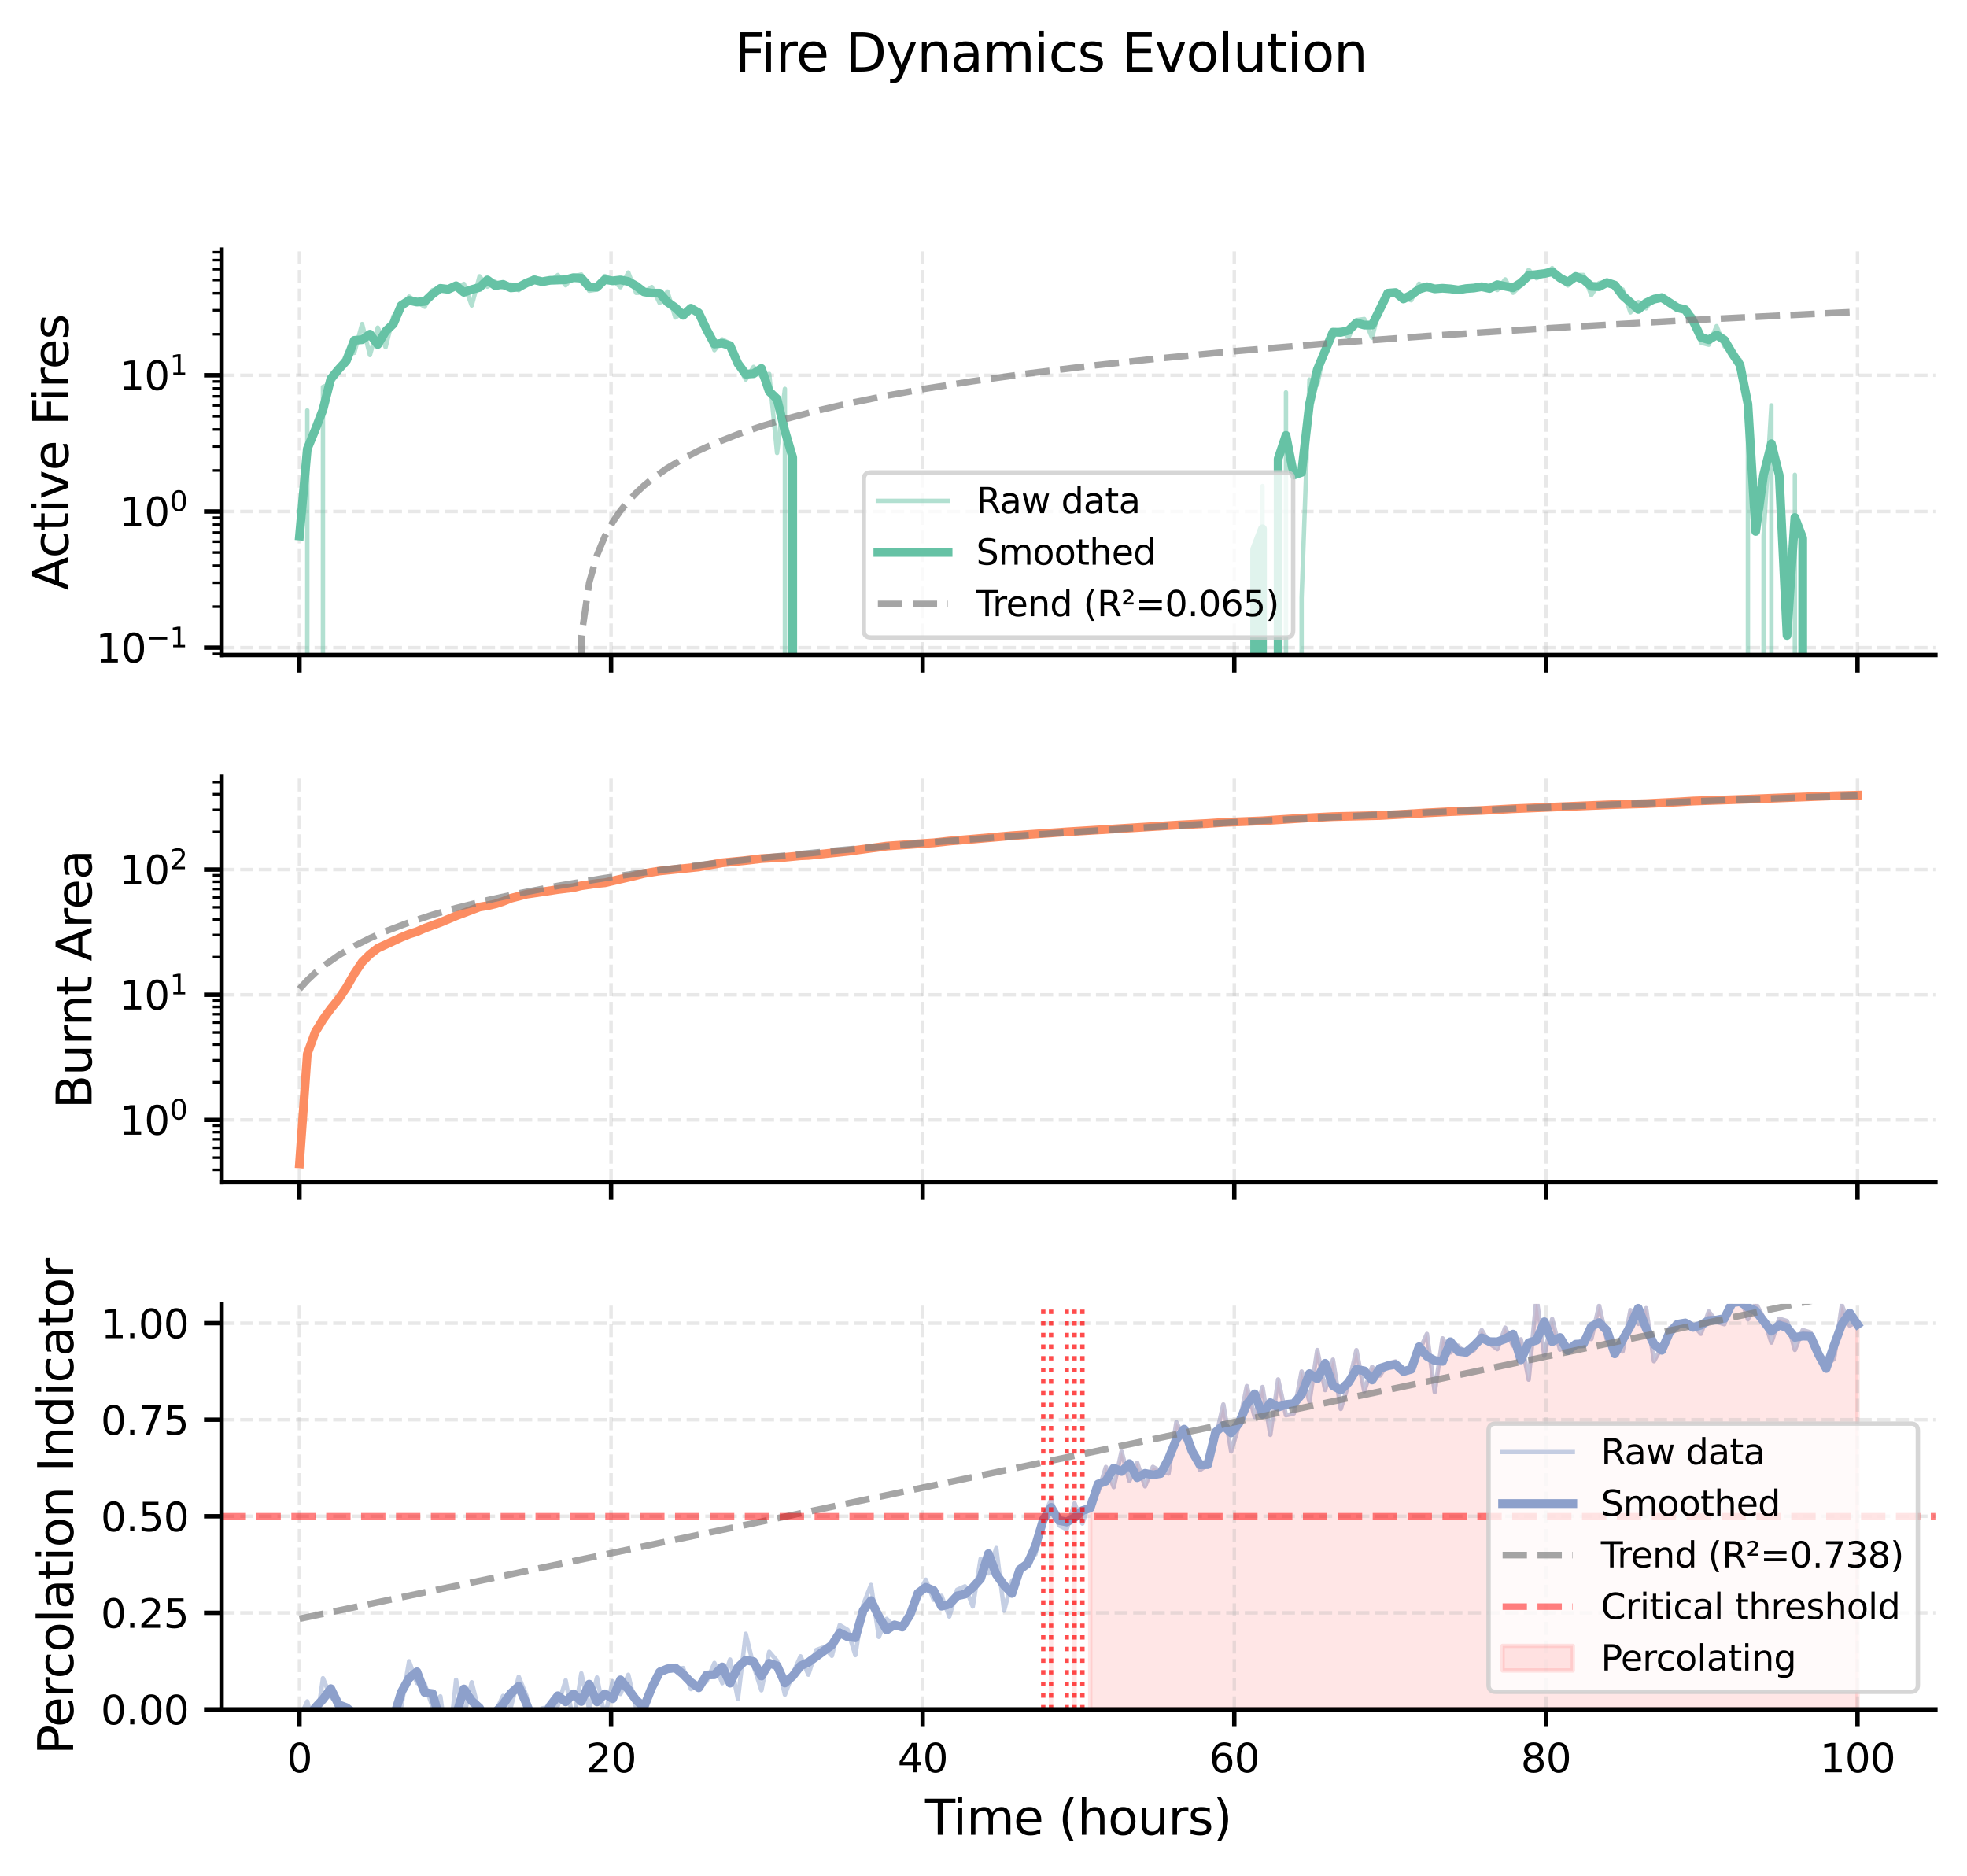 <?xml version="1.0" encoding="utf-8" standalone="no"?>
<!DOCTYPE svg PUBLIC "-//W3C//DTD SVG 1.1//EN"
  "http://www.w3.org/Graphics/SVG/1.1/DTD/svg11.dtd">
<svg xmlns:xlink="http://www.w3.org/1999/xlink" width="448.296pt" height="427.576pt" viewBox="0 0 448.296 427.576" xmlns="http://www.w3.org/2000/svg" version="1.1">
 <defs>
  <style type="text/css">*{stroke-linejoin: round; stroke-linecap: butt}</style>
 </defs>
 <g id="figure_1">
  <g id="patch_1">
   <path d="M 0 427.576 
L 448.296 427.576 
L 448.296 0 
L 0 0 
z
" style="fill: #ffffff"/>
  </g>
  <g id="axes_1">
   <g id="patch_2">
    <path d="M 50.496 149.28 
L 441.096 149.28 
L 441.096 56.88 
L 50.496 56.88 
z
" style="fill: #ffffff"/>
   </g>
   <g id="matplotlib.axis_1">
    <g id="xtick_1">
     <g id="line2d_1">
      <path d="M 68.25 149.28 
L 68.25 56.88 
" clip-path="url(#p560cafafb3)" style="fill: none; stroke-dasharray: 2.96,1.28; stroke-dashoffset: 0; stroke: #b0b0b0; stroke-opacity: 0.3; stroke-width: 0.8"/>
     </g>
     <g id="line2d_2">
      <defs>
       <path id="m263e7e3d24" d="M 0 0 
L 0 4 
" style="stroke: #000000"/>
      </defs>
      <g>
       <use xlink:href="#m263e7e3d24" x="68.25" y="149.28" style="stroke: #000000"/>
      </g>
     </g>
    </g>
    <g id="xtick_2">
     <g id="line2d_3">
      <path d="M 139.269 149.28 
L 139.269 56.88 
" clip-path="url(#p560cafafb3)" style="fill: none; stroke-dasharray: 2.96,1.28; stroke-dashoffset: 0; stroke: #b0b0b0; stroke-opacity: 0.3; stroke-width: 0.8"/>
     </g>
     <g id="line2d_4">
      <g>
       <use xlink:href="#m263e7e3d24" x="139.269" y="149.28" style="stroke: #000000"/>
      </g>
     </g>
    </g>
    <g id="xtick_3">
     <g id="line2d_5">
      <path d="M 210.287 149.28 
L 210.287 56.88 
" clip-path="url(#p560cafafb3)" style="fill: none; stroke-dasharray: 2.96,1.28; stroke-dashoffset: 0; stroke: #b0b0b0; stroke-opacity: 0.3; stroke-width: 0.8"/>
     </g>
     <g id="line2d_6">
      <g>
       <use xlink:href="#m263e7e3d24" x="210.287" y="149.28" style="stroke: #000000"/>
      </g>
     </g>
    </g>
    <g id="xtick_4">
     <g id="line2d_7">
      <path d="M 281.305 149.28 
L 281.305 56.88 
" clip-path="url(#p560cafafb3)" style="fill: none; stroke-dasharray: 2.96,1.28; stroke-dashoffset: 0; stroke: #b0b0b0; stroke-opacity: 0.3; stroke-width: 0.8"/>
     </g>
     <g id="line2d_8">
      <g>
       <use xlink:href="#m263e7e3d24" x="281.305" y="149.28" style="stroke: #000000"/>
      </g>
     </g>
    </g>
    <g id="xtick_5">
     <g id="line2d_9">
      <path d="M 352.323 149.28 
L 352.323 56.88 
" clip-path="url(#p560cafafb3)" style="fill: none; stroke-dasharray: 2.96,1.28; stroke-dashoffset: 0; stroke: #b0b0b0; stroke-opacity: 0.3; stroke-width: 0.8"/>
     </g>
     <g id="line2d_10">
      <g>
       <use xlink:href="#m263e7e3d24" x="352.323" y="149.28" style="stroke: #000000"/>
      </g>
     </g>
    </g>
    <g id="xtick_6">
     <g id="line2d_11">
      <path d="M 423.341 149.28 
L 423.341 56.88 
" clip-path="url(#p560cafafb3)" style="fill: none; stroke-dasharray: 2.96,1.28; stroke-dashoffset: 0; stroke: #b0b0b0; stroke-opacity: 0.3; stroke-width: 0.8"/>
     </g>
     <g id="line2d_12">
      <g>
       <use xlink:href="#m263e7e3d24" x="423.341" y="149.28" style="stroke: #000000"/>
      </g>
     </g>
    </g>
   </g>
   <g id="matplotlib.axis_2">
    <g id="ytick_1">
     <g id="line2d_13">
      <path d="M 50.496 147.599 
L 441.096 147.599 
" clip-path="url(#p560cafafb3)" style="fill: none; stroke-dasharray: 2.96,1.28; stroke-dashoffset: 0; stroke: #b0b0b0; stroke-opacity: 0.3; stroke-width: 0.8"/>
     </g>
     <g id="line2d_14">
      <defs>
       <path id="m40dfd1aafd" d="M 0 0 
L -4 0 
" style="stroke: #000000"/>
      </defs>
      <g>
       <use xlink:href="#m40dfd1aafd" x="50.496" y="147.599" style="stroke: #000000"/>
      </g>
     </g>
     <g id="text_1">
      <!-- $\mathdefault{10^{-1}}$ -->
      <g transform="translate(21.846 151.019) scale(0.09 -0.09)">
       <defs>
        <path id="DejaVuSans-31" d="M 794 531 
L 1825 531 
L 1825 4091 
L 703 3866 
L 703 4441 
L 1819 4666 
L 2450 4666 
L 2450 531 
L 3481 531 
L 3481 0 
L 794 0 
L 794 531 
z
" transform="scale(0.016)"/>
        <path id="DejaVuSans-30" d="M 2034 4250 
Q 1547 4250 1301 3770 
Q 1056 3291 1056 2328 
Q 1056 1369 1301 889 
Q 1547 409 2034 409 
Q 2525 409 2770 889 
Q 3016 1369 3016 2328 
Q 3016 3291 2770 3770 
Q 2525 4250 2034 4250 
z
M 2034 4750 
Q 2819 4750 3233 4129 
Q 3647 3509 3647 2328 
Q 3647 1150 3233 529 
Q 2819 -91 2034 -91 
Q 1250 -91 836 529 
Q 422 1150 422 2328 
Q 422 3509 836 4129 
Q 1250 4750 2034 4750 
z
" transform="scale(0.016)"/>
        <path id="DejaVuSans-2212" d="M 678 2272 
L 4684 2272 
L 4684 1741 
L 678 1741 
L 678 2272 
z
" transform="scale(0.016)"/>
       </defs>
       <use xlink:href="#DejaVuSans-31" transform="translate(0 0.684)"/>
       <use xlink:href="#DejaVuSans-30" transform="translate(63.623 0.684)"/>
       <use xlink:href="#DejaVuSans-2212" transform="translate(128.203 38.966) scale(0.7)"/>
       <use xlink:href="#DejaVuSans-31" transform="translate(186.855 38.966) scale(0.7)"/>
      </g>
     </g>
    </g>
    <g id="ytick_2">
     <g id="line2d_15">
      <path d="M 50.496 116.555 
L 441.096 116.555 
" clip-path="url(#p560cafafb3)" style="fill: none; stroke-dasharray: 2.96,1.28; stroke-dashoffset: 0; stroke: #b0b0b0; stroke-opacity: 0.3; stroke-width: 0.8"/>
     </g>
     <g id="line2d_16">
      <g>
       <use xlink:href="#m40dfd1aafd" x="50.496" y="116.555" style="stroke: #000000"/>
      </g>
     </g>
     <g id="text_2">
      <!-- $\mathdefault{10^{0}}$ -->
      <g transform="translate(27.156 119.974) scale(0.09 -0.09)">
       <use xlink:href="#DejaVuSans-31" transform="translate(0 0.766)"/>
       <use xlink:href="#DejaVuSans-30" transform="translate(63.623 0.766)"/>
       <use xlink:href="#DejaVuSans-30" transform="translate(128.203 39.047) scale(0.7)"/>
      </g>
     </g>
    </g>
    <g id="ytick_3">
     <g id="line2d_17">
      <path d="M 50.496 85.511 
L 441.096 85.511 
" clip-path="url(#p560cafafb3)" style="fill: none; stroke-dasharray: 2.96,1.28; stroke-dashoffset: 0; stroke: #b0b0b0; stroke-opacity: 0.3; stroke-width: 0.8"/>
     </g>
     <g id="line2d_18">
      <g>
       <use xlink:href="#m40dfd1aafd" x="50.496" y="85.511" style="stroke: #000000"/>
      </g>
     </g>
     <g id="text_3">
      <!-- $\mathdefault{10^{1}}$ -->
      <g transform="translate(27.156 88.93) scale(0.09 -0.09)">
       <use xlink:href="#DejaVuSans-31" transform="translate(0 0.684)"/>
       <use xlink:href="#DejaVuSans-30" transform="translate(63.623 0.684)"/>
       <use xlink:href="#DejaVuSans-31" transform="translate(128.203 38.966) scale(0.7)"/>
      </g>
     </g>
    </g>
    <g id="ytick_4">
     <g id="line2d_19">
      <defs>
       <path id="m91f2563851" d="M 0 0 
L -2 0 
" style="stroke: #000000; stroke-width: 0.6"/>
      </defs>
      <g>
       <use xlink:href="#m91f2563851" x="50.496" y="149.02" style="stroke: #000000; stroke-width: 0.6"/>
      </g>
     </g>
    </g>
    <g id="ytick_5">
     <g id="line2d_20">
      <g>
       <use xlink:href="#m91f2563851" x="50.496" y="138.254" style="stroke: #000000; stroke-width: 0.6"/>
      </g>
     </g>
    </g>
    <g id="ytick_6">
     <g id="line2d_21">
      <g>
       <use xlink:href="#m91f2563851" x="50.496" y="132.787" style="stroke: #000000; stroke-width: 0.6"/>
      </g>
     </g>
    </g>
    <g id="ytick_7">
     <g id="line2d_22">
      <g>
       <use xlink:href="#m91f2563851" x="50.496" y="128.909" style="stroke: #000000; stroke-width: 0.6"/>
      </g>
     </g>
    </g>
    <g id="ytick_8">
     <g id="line2d_23">
      <g>
       <use xlink:href="#m91f2563851" x="50.496" y="125.9" style="stroke: #000000; stroke-width: 0.6"/>
      </g>
     </g>
    </g>
    <g id="ytick_9">
     <g id="line2d_24">
      <g>
       <use xlink:href="#m91f2563851" x="50.496" y="123.442" style="stroke: #000000; stroke-width: 0.6"/>
      </g>
     </g>
    </g>
    <g id="ytick_10">
     <g id="line2d_25">
      <g>
       <use xlink:href="#m91f2563851" x="50.496" y="121.364" style="stroke: #000000; stroke-width: 0.6"/>
      </g>
     </g>
    </g>
    <g id="ytick_11">
     <g id="line2d_26">
      <g>
       <use xlink:href="#m91f2563851" x="50.496" y="119.563" style="stroke: #000000; stroke-width: 0.6"/>
      </g>
     </g>
    </g>
    <g id="ytick_12">
     <g id="line2d_27">
      <g>
       <use xlink:href="#m91f2563851" x="50.496" y="117.975" style="stroke: #000000; stroke-width: 0.6"/>
      </g>
     </g>
    </g>
    <g id="ytick_13">
     <g id="line2d_28">
      <g>
       <use xlink:href="#m91f2563851" x="50.496" y="107.21" style="stroke: #000000; stroke-width: 0.6"/>
      </g>
     </g>
    </g>
    <g id="ytick_14">
     <g id="line2d_29">
      <g>
       <use xlink:href="#m91f2563851" x="50.496" y="101.743" style="stroke: #000000; stroke-width: 0.6"/>
      </g>
     </g>
    </g>
    <g id="ytick_15">
     <g id="line2d_30">
      <g>
       <use xlink:href="#m91f2563851" x="50.496" y="97.864" style="stroke: #000000; stroke-width: 0.6"/>
      </g>
     </g>
    </g>
    <g id="ytick_16">
     <g id="line2d_31">
      <g>
       <use xlink:href="#m91f2563851" x="50.496" y="94.856" style="stroke: #000000; stroke-width: 0.6"/>
      </g>
     </g>
    </g>
    <g id="ytick_17">
     <g id="line2d_32">
      <g>
       <use xlink:href="#m91f2563851" x="50.496" y="92.398" style="stroke: #000000; stroke-width: 0.6"/>
      </g>
     </g>
    </g>
    <g id="ytick_18">
     <g id="line2d_33">
      <g>
       <use xlink:href="#m91f2563851" x="50.496" y="90.319" style="stroke: #000000; stroke-width: 0.6"/>
      </g>
     </g>
    </g>
    <g id="ytick_19">
     <g id="line2d_34">
      <g>
       <use xlink:href="#m91f2563851" x="50.496" y="88.519" style="stroke: #000000; stroke-width: 0.6"/>
      </g>
     </g>
    </g>
    <g id="ytick_20">
     <g id="line2d_35">
      <g>
       <use xlink:href="#m91f2563851" x="50.496" y="86.931" style="stroke: #000000; stroke-width: 0.6"/>
      </g>
     </g>
    </g>
    <g id="ytick_21">
     <g id="line2d_36">
      <g>
       <use xlink:href="#m91f2563851" x="50.496" y="76.165" style="stroke: #000000; stroke-width: 0.6"/>
      </g>
     </g>
    </g>
    <g id="ytick_22">
     <g id="line2d_37">
      <g>
       <use xlink:href="#m91f2563851" x="50.496" y="70.699" style="stroke: #000000; stroke-width: 0.6"/>
      </g>
     </g>
    </g>
    <g id="ytick_23">
     <g id="line2d_38">
      <g>
       <use xlink:href="#m91f2563851" x="50.496" y="66.82" style="stroke: #000000; stroke-width: 0.6"/>
      </g>
     </g>
    </g>
    <g id="ytick_24">
     <g id="line2d_39">
      <g>
       <use xlink:href="#m91f2563851" x="50.496" y="63.811" style="stroke: #000000; stroke-width: 0.6"/>
      </g>
     </g>
    </g>
    <g id="ytick_25">
     <g id="line2d_40">
      <g>
       <use xlink:href="#m91f2563851" x="50.496" y="61.353" style="stroke: #000000; stroke-width: 0.6"/>
      </g>
     </g>
    </g>
    <g id="ytick_26">
     <g id="line2d_41">
      <g>
       <use xlink:href="#m91f2563851" x="50.496" y="59.275" style="stroke: #000000; stroke-width: 0.6"/>
      </g>
     </g>
    </g>
    <g id="ytick_27">
     <g id="line2d_42">
      <g>
       <use xlink:href="#m91f2563851" x="50.496" y="57.475" style="stroke: #000000; stroke-width: 0.6"/>
      </g>
     </g>
    </g>
    <g id="text_4">
     <!-- Active Fires -->
     <g transform="translate(15.558 134.521) rotate(-90) scale(0.11 -0.11)">
      <defs>
       <path id="DejaVuSans-41" d="M 2188 4044 
L 1331 1722 
L 3047 1722 
L 2188 4044 
z
M 1831 4666 
L 2547 4666 
L 4325 0 
L 3669 0 
L 3244 1197 
L 1141 1197 
L 716 0 
L 50 0 
L 1831 4666 
z
" transform="scale(0.016)"/>
       <path id="DejaVuSans-63" d="M 3122 3366 
L 3122 2828 
Q 2878 2963 2633 3030 
Q 2388 3097 2138 3097 
Q 1578 3097 1268 2742 
Q 959 2388 959 1747 
Q 959 1106 1268 751 
Q 1578 397 2138 397 
Q 2388 397 2633 464 
Q 2878 531 3122 666 
L 3122 134 
Q 2881 22 2623 -34 
Q 2366 -91 2075 -91 
Q 1284 -91 818 406 
Q 353 903 353 1747 
Q 353 2603 823 3093 
Q 1294 3584 2113 3584 
Q 2378 3584 2631 3529 
Q 2884 3475 3122 3366 
z
" transform="scale(0.016)"/>
       <path id="DejaVuSans-74" d="M 1172 4494 
L 1172 3500 
L 2356 3500 
L 2356 3053 
L 1172 3053 
L 1172 1153 
Q 1172 725 1289 603 
Q 1406 481 1766 481 
L 2356 481 
L 2356 0 
L 1766 0 
Q 1100 0 847 248 
Q 594 497 594 1153 
L 594 3053 
L 172 3053 
L 172 3500 
L 594 3500 
L 594 4494 
L 1172 4494 
z
" transform="scale(0.016)"/>
       <path id="DejaVuSans-69" d="M 603 3500 
L 1178 3500 
L 1178 0 
L 603 0 
L 603 3500 
z
M 603 4863 
L 1178 4863 
L 1178 4134 
L 603 4134 
L 603 4863 
z
" transform="scale(0.016)"/>
       <path id="DejaVuSans-76" d="M 191 3500 
L 800 3500 
L 1894 563 
L 2988 3500 
L 3597 3500 
L 2284 0 
L 1503 0 
L 191 3500 
z
" transform="scale(0.016)"/>
       <path id="DejaVuSans-65" d="M 3597 1894 
L 3597 1613 
L 953 1613 
Q 991 1019 1311 708 
Q 1631 397 2203 397 
Q 2534 397 2845 478 
Q 3156 559 3463 722 
L 3463 178 
Q 3153 47 2828 -22 
Q 2503 -91 2169 -91 
Q 1331 -91 842 396 
Q 353 884 353 1716 
Q 353 2575 817 3079 
Q 1281 3584 2069 3584 
Q 2775 3584 3186 3129 
Q 3597 2675 3597 1894 
z
M 3022 2063 
Q 3016 2534 2758 2815 
Q 2500 3097 2075 3097 
Q 1594 3097 1305 2825 
Q 1016 2553 972 2059 
L 3022 2063 
z
" transform="scale(0.016)"/>
       <path id="DejaVuSans-20" transform="scale(0.016)"/>
       <path id="DejaVuSans-46" d="M 628 4666 
L 3309 4666 
L 3309 4134 
L 1259 4134 
L 1259 2759 
L 3109 2759 
L 3109 2228 
L 1259 2228 
L 1259 0 
L 628 0 
L 628 4666 
z
" transform="scale(0.016)"/>
       <path id="DejaVuSans-72" d="M 2631 2963 
Q 2534 3019 2420 3045 
Q 2306 3072 2169 3072 
Q 1681 3072 1420 2755 
Q 1159 2438 1159 1844 
L 1159 0 
L 581 0 
L 581 3500 
L 1159 3500 
L 1159 2956 
Q 1341 3275 1631 3429 
Q 1922 3584 2338 3584 
Q 2397 3584 2469 3576 
Q 2541 3569 2628 3553 
L 2631 2963 
z
" transform="scale(0.016)"/>
       <path id="DejaVuSans-73" d="M 2834 3397 
L 2834 2853 
Q 2591 2978 2328 3040 
Q 2066 3103 1784 3103 
Q 1356 3103 1142 2972 
Q 928 2841 928 2578 
Q 928 2378 1081 2264 
Q 1234 2150 1697 2047 
L 1894 2003 
Q 2506 1872 2764 1633 
Q 3022 1394 3022 966 
Q 3022 478 2636 193 
Q 2250 -91 1575 -91 
Q 1294 -91 989 -36 
Q 684 19 347 128 
L 347 722 
Q 666 556 975 473 
Q 1284 391 1588 391 
Q 1994 391 2212 530 
Q 2431 669 2431 922 
Q 2431 1156 2273 1281 
Q 2116 1406 1581 1522 
L 1381 1569 
Q 847 1681 609 1914 
Q 372 2147 372 2553 
Q 372 3047 722 3315 
Q 1072 3584 1716 3584 
Q 2034 3584 2315 3537 
Q 2597 3491 2834 3397 
z
" transform="scale(0.016)"/>
      </defs>
      <use xlink:href="#DejaVuSans-41"/>
      <use xlink:href="#DejaVuSans-63" transform="translate(66.658 0)"/>
      <use xlink:href="#DejaVuSans-74" transform="translate(121.639 0)"/>
      <use xlink:href="#DejaVuSans-69" transform="translate(160.848 0)"/>
      <use xlink:href="#DejaVuSans-76" transform="translate(188.631 0)"/>
      <use xlink:href="#DejaVuSans-65" transform="translate(247.811 0)"/>
      <use xlink:href="#DejaVuSans-20" transform="translate(309.334 0)"/>
      <use xlink:href="#DejaVuSans-46" transform="translate(341.121 0)"/>
      <use xlink:href="#DejaVuSans-69" transform="translate(391.391 0)"/>
      <use xlink:href="#DejaVuSans-72" transform="translate(419.174 0)"/>
      <use xlink:href="#DejaVuSans-65" transform="translate(458.037 0)"/>
      <use xlink:href="#DejaVuSans-73" transform="translate(519.561 0)"/>
     </g>
    </g>
   </g>
   <g id="line2d_43">
    <path d="M 70.016 428.576 
L 70.035 93.51 
L 70.054 428.576 
M 73.584 428.576 
L 73.604 88.172 
L 75.388 87.41 
L 77.172 84.77 
L 78.957 80.692 
L 80.741 80.411 
L 82.525 73.828 
L 84.31 80.916 
L 86.094 74.655 
L 87.879 79.126 
L 89.663 72.025 
L 91.447 70.691 
L 93.232 67.571 
L 95.016 68.811 
L 96.801 69.911 
L 98.585 66.105 
L 100.369 65.882 
L 102.154 65.951 
L 103.938 65.658 
L 105.722 64.681 
L 107.507 69.629 
L 109.291 62.949 
L 111.076 65.334 
L 112.86 64.184 
L 114.644 65.555 
L 116.429 64.808 
L 118.213 66.129 
L 119.997 64.517 
L 121.782 63.103 
L 123.566 64.716 
L 125.351 64.257 
L 127.135 62.662 
L 128.919 65.011 
L 130.704 62.993 
L 132.488 62.542 
L 134.272 66.262 
L 136.057 65.979 
L 137.841 62.877 
L 139.626 63.8 
L 141.41 65.455 
L 143.194 62.088 
L 144.979 66.74 
L 146.763 66.662 
L 148.547 65.405 
L 150.332 69.064 
L 152.116 66.425 
L 153.901 72.351 
L 155.685 71.207 
L 157.469 70.398 
L 159.254 70.635 
L 162.822 79.796 
L 164.607 77.329 
L 166.391 78.3 
L 168.176 83.33 
L 169.96 86.494 
L 171.744 83.603 
L 173.529 85.722 
L 175.313 85.2 
L 177.097 103.221 
L 178.882 88.613 
L 178.901 428.576 
M 287.711 428.576 
L 287.729 110.753 
L 287.747 428.576 
M 293.062 428.576 
L 293.082 89.404 
L 293.101 428.576 
M 296.634 428.576 
L 296.651 136.195 
L 298.435 86.469 
L 300.219 87.716 
L 302.004 79.142 
L 303.788 75.557 
L 305.573 75.118 
L 307.357 76.838 
L 309.141 72.942 
L 310.926 72.692 
L 312.71 76.94 
L 314.494 69.753 
L 316.279 66.448 
L 318.063 66.725 
L 319.848 67.95 
L 321.632 68.425 
L 323.416 64.641 
L 325.201 65.94 
L 326.985 65.904 
L 328.769 65.36 
L 330.554 66.062 
L 334.123 65.865 
L 335.907 65.427 
L 337.691 65.639 
L 339.476 65.12 
L 341.26 66.08 
L 343.044 63.656 
L 344.829 66.716 
L 346.613 65.04 
L 348.398 61.475 
L 350.182 63.412 
L 351.966 62.602 
L 353.751 61.08 
L 355.535 63.651 
L 357.319 65.068 
L 359.104 62.653 
L 360.888 62.649 
L 362.673 67.25 
L 364.457 64.481 
L 366.241 64.181 
L 368.026 65.66 
L 369.81 65.963 
L 371.594 71.19 
L 373.379 68.803 
L 375.163 70.269 
L 376.948 67.667 
L 378.732 67.476 
L 380.516 69.537 
L 382.301 69.787 
L 385.869 72.031 
L 387.654 78.079 
L 389.438 78.564 
L 391.223 74.32 
L 393.007 78.901 
L 394.791 80.707 
L 396.576 82.041 
L 398.36 92.041 
L 398.379 428.576 
M 401.911 428.576 
L 401.929 122.197 
L 403.713 92.372 
L 403.733 428.576 
M 409.048 428.576 
L 409.066 108.179 
L 409.085 428.576 
" clip-path="url(#p560cafafb3)" style="fill: none; stroke: #66c2a5; stroke-opacity: 0.5; stroke-linecap: square"/>
   </g>
   <g id="line2d_44">
    <path d="M 68.25 122.143 
L 70.035 102.284 
L 71.819 97.986 
L 73.604 93.362 
L 75.388 86.301 
L 77.172 84.157 
L 78.957 82.196 
L 80.741 77.559 
L 82.525 77.41 
L 84.31 76.147 
L 86.094 78.499 
L 87.879 75.499 
L 89.663 73.796 
L 91.447 69.603 
L 93.232 68.451 
L 95.016 68.835 
L 96.801 68.689 
L 98.585 66.996 
L 100.369 65.703 
L 102.154 65.927 
L 103.938 65.107 
L 105.722 66.61 
L 107.507 65.984 
L 109.291 65.489 
L 111.076 63.786 
L 112.86 65.098 
L 114.644 64.79 
L 116.429 65.591 
L 118.213 65.426 
L 119.997 64.485 
L 121.782 63.774 
L 123.566 64.186 
L 125.351 63.877 
L 128.919 63.745 
L 130.704 63.261 
L 132.488 63.381 
L 134.272 65.372 
L 136.057 65.429 
L 137.841 63.7 
L 139.626 63.992 
L 141.41 63.786 
L 143.194 64.136 
L 144.979 65.143 
L 146.763 66.516 
L 148.547 66.791 
L 150.332 66.8 
L 152.116 68.84 
L 153.901 70.09 
L 155.685 71.854 
L 157.469 70.236 
L 159.254 71.319 
L 161.038 75.077 
L 162.822 78.403 
L 164.607 78.218 
L 166.391 78.754 
L 168.176 82.84 
L 169.96 85.259 
L 171.744 85.147 
L 173.529 83.968 
L 175.313 89.213 
L 177.097 90.922 
L 178.882 98.194 
L 180.666 104.238 
L 180.685 428.576 
M 285.927 428.576 
L 285.944 125.185 
L 287.729 120.489 
L 287.746 428.576 
M 291.279 428.576 
L 291.298 104.547 
L 293.082 99.215 
L 294.866 108.26 
L 296.651 107.645 
L 298.435 92.086 
L 300.219 84.222 
L 303.788 75.692 
L 305.573 75.738 
L 307.357 75.285 
L 309.141 73.561 
L 310.926 74.07 
L 312.71 74.063 
L 316.279 66.805 
L 318.063 66.661 
L 319.848 68.129 
L 321.632 67.207 
L 323.416 65.899 
L 325.201 65.33 
L 326.985 65.826 
L 328.769 65.68 
L 330.554 65.82 
L 332.338 66.073 
L 334.123 65.756 
L 335.907 65.628 
L 337.691 65.331 
L 339.476 65.732 
L 341.26 64.869 
L 344.829 65.581 
L 346.613 64.467 
L 348.398 62.763 
L 351.966 62.336 
L 353.751 61.922 
L 355.535 63.327 
L 357.319 64.296 
L 359.104 62.998 
L 360.888 63.689 
L 362.673 65.239 
L 364.457 65.333 
L 366.241 64.386 
L 368.026 64.962 
L 369.81 67.357 
L 373.379 70.505 
L 375.163 69.005 
L 376.948 68.179 
L 378.732 67.802 
L 382.301 70.129 
L 384.085 70.554 
L 385.869 73.13 
L 387.654 76.858 
L 389.438 77.426 
L 391.223 76.324 
L 393.007 77.477 
L 394.791 80.525 
L 396.576 83.175 
L 398.36 92.071 
L 400.144 121.098 
L 401.929 108.242 
L 403.713 101.105 
L 405.498 108.296 
L 407.282 144.821 
L 409.066 117.915 
L 410.851 122.611 
L 410.868 428.576 
L 410.868 428.576 
" clip-path="url(#p560cafafb3)" style="fill: none; stroke: #66c2a5; stroke-width: 2; stroke-linecap: square"/>
   </g>
   <g id="line2d_45">
    <path d="M 132.472 428.576 
L 132.488 145.08 
L 134.272 132.831 
L 136.057 126.521 
L 137.841 122.24 
L 139.626 118.995 
L 141.41 116.382 
L 143.194 114.194 
L 144.979 112.312 
L 146.763 110.661 
L 148.547 109.19 
L 152.116 106.656 
L 155.685 104.525 
L 159.254 102.684 
L 162.822 101.065 
L 168.176 98.952 
L 173.529 97.125 
L 178.882 95.516 
L 186.019 93.633 
L 193.157 91.98 
L 202.079 90.164 
L 211.001 88.564 
L 221.707 86.865 
L 234.197 85.12 
L 248.473 83.369 
L 264.532 81.638 
L 282.376 79.943 
L 302.004 78.296 
L 325.201 76.579 
L 351.966 74.836 
L 382.301 73.099 
L 416.204 71.391 
L 423.341 71.057 
L 423.341 71.057 
" clip-path="url(#p560cafafb3)" style="fill: none; stroke-dasharray: 5.55,2.4; stroke-dashoffset: 0; stroke: #808080; stroke-opacity: 0.7; stroke-width: 1.5"/>
   </g>
   <g id="patch_3">
    <path d="M 50.496 149.28 
L 50.496 56.88 
" style="fill: none; stroke: #000000; stroke-linejoin: miter; stroke-linecap: square"/>
   </g>
   <g id="patch_4">
    <path d="M 50.496 149.28 
L 441.096 149.28 
" style="fill: none; stroke: #000000; stroke-linejoin: miter; stroke-linecap: square"/>
   </g>
   <g id="legend_1">
    <g id="patch_5">
     <path d="M 198.474 145.28 
L 293.118 145.28 
Q 294.718 145.28 294.718 143.68 
L 294.718 109.252 
Q 294.718 107.653 293.118 107.653 
L 198.474 107.653 
Q 196.874 107.653 196.874 109.252 
L 196.874 143.68 
Q 196.874 145.28 198.474 145.28 
z
" style="fill: #ffffff; opacity: 0.8; stroke: #cccccc; stroke-linejoin: miter"/>
    </g>
    <g id="line2d_46">
     <path d="M 200.074 114.131 
L 208.074 114.131 
L 216.074 114.131 
" style="fill: none; stroke: #66c2a5; stroke-opacity: 0.5; stroke-linecap: square"/>
    </g>
    <g id="text_5">
     <!-- Raw data -->
     <g transform="translate(222.474 116.931) scale(0.08 -0.08)">
      <defs>
       <path id="DejaVuSans-52" d="M 2841 2188 
Q 3044 2119 3236 1894 
Q 3428 1669 3622 1275 
L 4263 0 
L 3584 0 
L 2988 1197 
Q 2756 1666 2539 1819 
Q 2322 1972 1947 1972 
L 1259 1972 
L 1259 0 
L 628 0 
L 628 4666 
L 2053 4666 
Q 2853 4666 3247 4331 
Q 3641 3997 3641 3322 
Q 3641 2881 3436 2590 
Q 3231 2300 2841 2188 
z
M 1259 4147 
L 1259 2491 
L 2053 2491 
Q 2509 2491 2742 2702 
Q 2975 2913 2975 3322 
Q 2975 3731 2742 3939 
Q 2509 4147 2053 4147 
L 1259 4147 
z
" transform="scale(0.016)"/>
       <path id="DejaVuSans-61" d="M 2194 1759 
Q 1497 1759 1228 1600 
Q 959 1441 959 1056 
Q 959 750 1161 570 
Q 1363 391 1709 391 
Q 2188 391 2477 730 
Q 2766 1069 2766 1631 
L 2766 1759 
L 2194 1759 
z
M 3341 1997 
L 3341 0 
L 2766 0 
L 2766 531 
Q 2569 213 2275 61 
Q 1981 -91 1556 -91 
Q 1019 -91 701 211 
Q 384 513 384 1019 
Q 384 1609 779 1909 
Q 1175 2209 1959 2209 
L 2766 2209 
L 2766 2266 
Q 2766 2663 2505 2880 
Q 2244 3097 1772 3097 
Q 1472 3097 1187 3025 
Q 903 2953 641 2809 
L 641 3341 
Q 956 3463 1253 3523 
Q 1550 3584 1831 3584 
Q 2591 3584 2966 3190 
Q 3341 2797 3341 1997 
z
" transform="scale(0.016)"/>
       <path id="DejaVuSans-77" d="M 269 3500 
L 844 3500 
L 1563 769 
L 2278 3500 
L 2956 3500 
L 3675 769 
L 4391 3500 
L 4966 3500 
L 4050 0 
L 3372 0 
L 2619 2869 
L 1863 0 
L 1184 0 
L 269 3500 
z
" transform="scale(0.016)"/>
       <path id="DejaVuSans-64" d="M 2906 2969 
L 2906 4863 
L 3481 4863 
L 3481 0 
L 2906 0 
L 2906 525 
Q 2725 213 2448 61 
Q 2172 -91 1784 -91 
Q 1150 -91 751 415 
Q 353 922 353 1747 
Q 353 2572 751 3078 
Q 1150 3584 1784 3584 
Q 2172 3584 2448 3432 
Q 2725 3281 2906 2969 
z
M 947 1747 
Q 947 1113 1208 752 
Q 1469 391 1925 391 
Q 2381 391 2643 752 
Q 2906 1113 2906 1747 
Q 2906 2381 2643 2742 
Q 2381 3103 1925 3103 
Q 1469 3103 1208 2742 
Q 947 2381 947 1747 
z
" transform="scale(0.016)"/>
      </defs>
      <use xlink:href="#DejaVuSans-52"/>
      <use xlink:href="#DejaVuSans-61" transform="translate(67.232 0)"/>
      <use xlink:href="#DejaVuSans-77" transform="translate(128.512 0)"/>
      <use xlink:href="#DejaVuSans-20" transform="translate(210.299 0)"/>
      <use xlink:href="#DejaVuSans-64" transform="translate(242.086 0)"/>
      <use xlink:href="#DejaVuSans-61" transform="translate(305.562 0)"/>
      <use xlink:href="#DejaVuSans-74" transform="translate(366.842 0)"/>
      <use xlink:href="#DejaVuSans-61" transform="translate(406.051 0)"/>
     </g>
    </g>
    <g id="line2d_47">
     <path d="M 200.074 125.874 
L 208.074 125.874 
L 216.074 125.874 
" style="fill: none; stroke: #66c2a5; stroke-width: 2; stroke-linecap: square"/>
    </g>
    <g id="text_6">
     <!-- Smoothed -->
     <g transform="translate(222.474 128.674) scale(0.08 -0.08)">
      <defs>
       <path id="DejaVuSans-53" d="M 3425 4513 
L 3425 3897 
Q 3066 4069 2747 4153 
Q 2428 4238 2131 4238 
Q 1616 4238 1336 4038 
Q 1056 3838 1056 3469 
Q 1056 3159 1242 3001 
Q 1428 2844 1947 2747 
L 2328 2669 
Q 3034 2534 3370 2195 
Q 3706 1856 3706 1288 
Q 3706 609 3251 259 
Q 2797 -91 1919 -91 
Q 1588 -91 1214 -16 
Q 841 59 441 206 
L 441 856 
Q 825 641 1194 531 
Q 1563 422 1919 422 
Q 2459 422 2753 634 
Q 3047 847 3047 1241 
Q 3047 1584 2836 1778 
Q 2625 1972 2144 2069 
L 1759 2144 
Q 1053 2284 737 2584 
Q 422 2884 422 3419 
Q 422 4038 858 4394 
Q 1294 4750 2059 4750 
Q 2388 4750 2728 4690 
Q 3069 4631 3425 4513 
z
" transform="scale(0.016)"/>
       <path id="DejaVuSans-6d" d="M 3328 2828 
Q 3544 3216 3844 3400 
Q 4144 3584 4550 3584 
Q 5097 3584 5394 3201 
Q 5691 2819 5691 2113 
L 5691 0 
L 5113 0 
L 5113 2094 
Q 5113 2597 4934 2840 
Q 4756 3084 4391 3084 
Q 3944 3084 3684 2787 
Q 3425 2491 3425 1978 
L 3425 0 
L 2847 0 
L 2847 2094 
Q 2847 2600 2669 2842 
Q 2491 3084 2119 3084 
Q 1678 3084 1418 2786 
Q 1159 2488 1159 1978 
L 1159 0 
L 581 0 
L 581 3500 
L 1159 3500 
L 1159 2956 
Q 1356 3278 1631 3431 
Q 1906 3584 2284 3584 
Q 2666 3584 2933 3390 
Q 3200 3197 3328 2828 
z
" transform="scale(0.016)"/>
       <path id="DejaVuSans-6f" d="M 1959 3097 
Q 1497 3097 1228 2736 
Q 959 2375 959 1747 
Q 959 1119 1226 758 
Q 1494 397 1959 397 
Q 2419 397 2687 759 
Q 2956 1122 2956 1747 
Q 2956 2369 2687 2733 
Q 2419 3097 1959 3097 
z
M 1959 3584 
Q 2709 3584 3137 3096 
Q 3566 2609 3566 1747 
Q 3566 888 3137 398 
Q 2709 -91 1959 -91 
Q 1206 -91 779 398 
Q 353 888 353 1747 
Q 353 2609 779 3096 
Q 1206 3584 1959 3584 
z
" transform="scale(0.016)"/>
       <path id="DejaVuSans-68" d="M 3513 2113 
L 3513 0 
L 2938 0 
L 2938 2094 
Q 2938 2591 2744 2837 
Q 2550 3084 2163 3084 
Q 1697 3084 1428 2787 
Q 1159 2491 1159 1978 
L 1159 0 
L 581 0 
L 581 4863 
L 1159 4863 
L 1159 2956 
Q 1366 3272 1645 3428 
Q 1925 3584 2291 3584 
Q 2894 3584 3203 3211 
Q 3513 2838 3513 2113 
z
" transform="scale(0.016)"/>
      </defs>
      <use xlink:href="#DejaVuSans-53"/>
      <use xlink:href="#DejaVuSans-6d" transform="translate(63.477 0)"/>
      <use xlink:href="#DejaVuSans-6f" transform="translate(160.889 0)"/>
      <use xlink:href="#DejaVuSans-6f" transform="translate(222.07 0)"/>
      <use xlink:href="#DejaVuSans-74" transform="translate(283.252 0)"/>
      <use xlink:href="#DejaVuSans-68" transform="translate(322.461 0)"/>
      <use xlink:href="#DejaVuSans-65" transform="translate(385.84 0)"/>
      <use xlink:href="#DejaVuSans-64" transform="translate(447.363 0)"/>
     </g>
    </g>
    <g id="line2d_48">
     <path d="M 200.074 137.616 
L 208.074 137.616 
L 216.074 137.616 
" style="fill: none; stroke-dasharray: 5.55,2.4; stroke-dashoffset: 0; stroke: #808080; stroke-opacity: 0.7; stroke-width: 1.5"/>
    </g>
    <g id="text_7">
     <!-- Trend (R²=0.065) -->
     <g transform="translate(222.474 140.416) scale(0.08 -0.08)">
      <defs>
       <path id="DejaVuSans-54" d="M -19 4666 
L 3928 4666 
L 3928 4134 
L 2272 4134 
L 2272 0 
L 1638 0 
L 1638 4134 
L -19 4134 
L -19 4666 
z
" transform="scale(0.016)"/>
       <path id="DejaVuSans-6e" d="M 3513 2113 
L 3513 0 
L 2938 0 
L 2938 2094 
Q 2938 2591 2744 2837 
Q 2550 3084 2163 3084 
Q 1697 3084 1428 2787 
Q 1159 2491 1159 1978 
L 1159 0 
L 581 0 
L 581 3500 
L 1159 3500 
L 1159 2956 
Q 1366 3272 1645 3428 
Q 1925 3584 2291 3584 
Q 2894 3584 3203 3211 
Q 3513 2838 3513 2113 
z
" transform="scale(0.016)"/>
       <path id="DejaVuSans-28" d="M 1984 4856 
Q 1566 4138 1362 3434 
Q 1159 2731 1159 2009 
Q 1159 1288 1364 580 
Q 1569 -128 1984 -844 
L 1484 -844 
Q 1016 -109 783 600 
Q 550 1309 550 2009 
Q 550 2706 781 3412 
Q 1013 4119 1484 4856 
L 1984 4856 
z
" transform="scale(0.016)"/>
       <path id="DejaVuSans-b2" d="M 838 2444 
L 2163 2444 
L 2163 2088 
L 294 2088 
L 294 2431 
Q 400 2528 597 2703 
Q 1672 3656 1672 3950 
Q 1672 4156 1509 4282 
Q 1347 4409 1081 4409 
Q 919 4409 728 4354 
Q 538 4300 313 4191 
L 313 4575 
Q 553 4663 761 4706 
Q 969 4750 1147 4750 
Q 1600 4750 1872 4544 
Q 2144 4338 2144 4000 
Q 2144 3566 1109 2678 
Q 934 2528 838 2444 
z
" transform="scale(0.016)"/>
       <path id="DejaVuSans-3d" d="M 678 2906 
L 4684 2906 
L 4684 2381 
L 678 2381 
L 678 2906 
z
M 678 1631 
L 4684 1631 
L 4684 1100 
L 678 1100 
L 678 1631 
z
" transform="scale(0.016)"/>
       <path id="DejaVuSans-2e" d="M 684 794 
L 1344 794 
L 1344 0 
L 684 0 
L 684 794 
z
" transform="scale(0.016)"/>
       <path id="DejaVuSans-36" d="M 2113 2584 
Q 1688 2584 1439 2293 
Q 1191 2003 1191 1497 
Q 1191 994 1439 701 
Q 1688 409 2113 409 
Q 2538 409 2786 701 
Q 3034 994 3034 1497 
Q 3034 2003 2786 2293 
Q 2538 2584 2113 2584 
z
M 3366 4563 
L 3366 3988 
Q 3128 4100 2886 4159 
Q 2644 4219 2406 4219 
Q 1781 4219 1451 3797 
Q 1122 3375 1075 2522 
Q 1259 2794 1537 2939 
Q 1816 3084 2150 3084 
Q 2853 3084 3261 2657 
Q 3669 2231 3669 1497 
Q 3669 778 3244 343 
Q 2819 -91 2113 -91 
Q 1303 -91 875 529 
Q 447 1150 447 2328 
Q 447 3434 972 4092 
Q 1497 4750 2381 4750 
Q 2619 4750 2861 4703 
Q 3103 4656 3366 4563 
z
" transform="scale(0.016)"/>
       <path id="DejaVuSans-35" d="M 691 4666 
L 3169 4666 
L 3169 4134 
L 1269 4134 
L 1269 2991 
Q 1406 3038 1543 3061 
Q 1681 3084 1819 3084 
Q 2600 3084 3056 2656 
Q 3513 2228 3513 1497 
Q 3513 744 3044 326 
Q 2575 -91 1722 -91 
Q 1428 -91 1123 -41 
Q 819 9 494 109 
L 494 744 
Q 775 591 1075 516 
Q 1375 441 1709 441 
Q 2250 441 2565 725 
Q 2881 1009 2881 1497 
Q 2881 1984 2565 2268 
Q 2250 2553 1709 2553 
Q 1456 2553 1204 2497 
Q 953 2441 691 2322 
L 691 4666 
z
" transform="scale(0.016)"/>
       <path id="DejaVuSans-29" d="M 513 4856 
L 1013 4856 
Q 1481 4119 1714 3412 
Q 1947 2706 1947 2009 
Q 1947 1309 1714 600 
Q 1481 -109 1013 -844 
L 513 -844 
Q 928 -128 1133 580 
Q 1338 1288 1338 2009 
Q 1338 2731 1133 3434 
Q 928 4138 513 4856 
z
" transform="scale(0.016)"/>
      </defs>
      <use xlink:href="#DejaVuSans-54"/>
      <use xlink:href="#DejaVuSans-72" transform="translate(46.334 0)"/>
      <use xlink:href="#DejaVuSans-65" transform="translate(85.197 0)"/>
      <use xlink:href="#DejaVuSans-6e" transform="translate(146.721 0)"/>
      <use xlink:href="#DejaVuSans-64" transform="translate(210.1 0)"/>
      <use xlink:href="#DejaVuSans-20" transform="translate(273.576 0)"/>
      <use xlink:href="#DejaVuSans-28" transform="translate(305.363 0)"/>
      <use xlink:href="#DejaVuSans-52" transform="translate(344.377 0)"/>
      <use xlink:href="#DejaVuSans-b2" transform="translate(413.859 0)"/>
      <use xlink:href="#DejaVuSans-3d" transform="translate(453.947 0)"/>
      <use xlink:href="#DejaVuSans-30" transform="translate(537.736 0)"/>
      <use xlink:href="#DejaVuSans-2e" transform="translate(601.359 0)"/>
      <use xlink:href="#DejaVuSans-30" transform="translate(633.146 0)"/>
      <use xlink:href="#DejaVuSans-36" transform="translate(696.77 0)"/>
      <use xlink:href="#DejaVuSans-35" transform="translate(760.393 0)"/>
      <use xlink:href="#DejaVuSans-29" transform="translate(824.016 0)"/>
     </g>
    </g>
   </g>
  </g>
  <g id="axes_2">
   <g id="patch_6">
    <path d="M 50.496 269.4 
L 441.096 269.4 
L 441.096 177 
L 50.496 177 
z
" style="fill: #ffffff"/>
   </g>
   <g id="matplotlib.axis_3">
    <g id="xtick_7">
     <g id="line2d_49">
      <path d="M 68.25 269.4 
L 68.25 177 
" clip-path="url(#p56746fcab4)" style="fill: none; stroke-dasharray: 2.96,1.28; stroke-dashoffset: 0; stroke: #b0b0b0; stroke-opacity: 0.3; stroke-width: 0.8"/>
     </g>
     <g id="line2d_50">
      <g>
       <use xlink:href="#m263e7e3d24" x="68.25" y="269.4" style="stroke: #000000"/>
      </g>
     </g>
    </g>
    <g id="xtick_8">
     <g id="line2d_51">
      <path d="M 139.269 269.4 
L 139.269 177 
" clip-path="url(#p56746fcab4)" style="fill: none; stroke-dasharray: 2.96,1.28; stroke-dashoffset: 0; stroke: #b0b0b0; stroke-opacity: 0.3; stroke-width: 0.8"/>
     </g>
     <g id="line2d_52">
      <g>
       <use xlink:href="#m263e7e3d24" x="139.269" y="269.4" style="stroke: #000000"/>
      </g>
     </g>
    </g>
    <g id="xtick_9">
     <g id="line2d_53">
      <path d="M 210.287 269.4 
L 210.287 177 
" clip-path="url(#p56746fcab4)" style="fill: none; stroke-dasharray: 2.96,1.28; stroke-dashoffset: 0; stroke: #b0b0b0; stroke-opacity: 0.3; stroke-width: 0.8"/>
     </g>
     <g id="line2d_54">
      <g>
       <use xlink:href="#m263e7e3d24" x="210.287" y="269.4" style="stroke: #000000"/>
      </g>
     </g>
    </g>
    <g id="xtick_10">
     <g id="line2d_55">
      <path d="M 281.305 269.4 
L 281.305 177 
" clip-path="url(#p56746fcab4)" style="fill: none; stroke-dasharray: 2.96,1.28; stroke-dashoffset: 0; stroke: #b0b0b0; stroke-opacity: 0.3; stroke-width: 0.8"/>
     </g>
     <g id="line2d_56">
      <g>
       <use xlink:href="#m263e7e3d24" x="281.305" y="269.4" style="stroke: #000000"/>
      </g>
     </g>
    </g>
    <g id="xtick_11">
     <g id="line2d_57">
      <path d="M 352.323 269.4 
L 352.323 177 
" clip-path="url(#p56746fcab4)" style="fill: none; stroke-dasharray: 2.96,1.28; stroke-dashoffset: 0; stroke: #b0b0b0; stroke-opacity: 0.3; stroke-width: 0.8"/>
     </g>
     <g id="line2d_58">
      <g>
       <use xlink:href="#m263e7e3d24" x="352.323" y="269.4" style="stroke: #000000"/>
      </g>
     </g>
    </g>
    <g id="xtick_12">
     <g id="line2d_59">
      <path d="M 423.341 269.4 
L 423.341 177 
" clip-path="url(#p56746fcab4)" style="fill: none; stroke-dasharray: 2.96,1.28; stroke-dashoffset: 0; stroke: #b0b0b0; stroke-opacity: 0.3; stroke-width: 0.8"/>
     </g>
     <g id="line2d_60">
      <g>
       <use xlink:href="#m263e7e3d24" x="423.341" y="269.4" style="stroke: #000000"/>
      </g>
     </g>
    </g>
   </g>
   <g id="matplotlib.axis_4">
    <g id="ytick_28">
     <g id="line2d_61">
      <path d="M 50.496 255.213 
L 441.096 255.213 
" clip-path="url(#p56746fcab4)" style="fill: none; stroke-dasharray: 2.96,1.28; stroke-dashoffset: 0; stroke: #b0b0b0; stroke-opacity: 0.3; stroke-width: 0.8"/>
     </g>
     <g id="line2d_62">
      <g>
       <use xlink:href="#m40dfd1aafd" x="50.496" y="255.213" style="stroke: #000000"/>
      </g>
     </g>
     <g id="text_8">
      <!-- $\mathdefault{10^{0}}$ -->
      <g transform="translate(27.156 258.633) scale(0.09 -0.09)">
       <use xlink:href="#DejaVuSans-31" transform="translate(0 0.766)"/>
       <use xlink:href="#DejaVuSans-30" transform="translate(63.623 0.766)"/>
       <use xlink:href="#DejaVuSans-30" transform="translate(128.203 39.047) scale(0.7)"/>
      </g>
     </g>
    </g>
    <g id="ytick_29">
     <g id="line2d_63">
      <path d="M 50.496 226.684 
L 441.096 226.684 
" clip-path="url(#p56746fcab4)" style="fill: none; stroke-dasharray: 2.96,1.28; stroke-dashoffset: 0; stroke: #b0b0b0; stroke-opacity: 0.3; stroke-width: 0.8"/>
     </g>
     <g id="line2d_64">
      <g>
       <use xlink:href="#m40dfd1aafd" x="50.496" y="226.684" style="stroke: #000000"/>
      </g>
     </g>
     <g id="text_9">
      <!-- $\mathdefault{10^{1}}$ -->
      <g transform="translate(27.156 230.103) scale(0.09 -0.09)">
       <use xlink:href="#DejaVuSans-31" transform="translate(0 0.684)"/>
       <use xlink:href="#DejaVuSans-30" transform="translate(63.623 0.684)"/>
       <use xlink:href="#DejaVuSans-31" transform="translate(128.203 38.966) scale(0.7)"/>
      </g>
     </g>
    </g>
    <g id="ytick_30">
     <g id="line2d_65">
      <path d="M 50.496 198.155 
L 441.096 198.155 
" clip-path="url(#p56746fcab4)" style="fill: none; stroke-dasharray: 2.96,1.28; stroke-dashoffset: 0; stroke: #b0b0b0; stroke-opacity: 0.3; stroke-width: 0.8"/>
     </g>
     <g id="line2d_66">
      <g>
       <use xlink:href="#m40dfd1aafd" x="50.496" y="198.155" style="stroke: #000000"/>
      </g>
     </g>
     <g id="text_10">
      <!-- $\mathdefault{10^{2}}$ -->
      <g transform="translate(27.156 201.574) scale(0.09 -0.09)">
       <defs>
        <path id="DejaVuSans-32" d="M 1228 531 
L 3431 531 
L 3431 0 
L 469 0 
L 469 531 
Q 828 903 1448 1529 
Q 2069 2156 2228 2338 
Q 2531 2678 2651 2914 
Q 2772 3150 2772 3378 
Q 2772 3750 2511 3984 
Q 2250 4219 1831 4219 
Q 1534 4219 1204 4116 
Q 875 4013 500 3803 
L 500 4441 
Q 881 4594 1212 4672 
Q 1544 4750 1819 4750 
Q 2544 4750 2975 4387 
Q 3406 4025 3406 3419 
Q 3406 3131 3298 2873 
Q 3191 2616 2906 2266 
Q 2828 2175 2409 1742 
Q 1991 1309 1228 531 
z
" transform="scale(0.016)"/>
       </defs>
       <use xlink:href="#DejaVuSans-31" transform="translate(0 0.766)"/>
       <use xlink:href="#DejaVuSans-30" transform="translate(63.623 0.766)"/>
       <use xlink:href="#DejaVuSans-32" transform="translate(128.203 39.047) scale(0.7)"/>
      </g>
     </g>
    </g>
    <g id="ytick_31">
     <g id="line2d_67">
      <g>
       <use xlink:href="#m91f2563851" x="50.496" y="266.566" style="stroke: #000000; stroke-width: 0.6"/>
      </g>
     </g>
    </g>
    <g id="ytick_32">
     <g id="line2d_68">
      <g>
       <use xlink:href="#m91f2563851" x="50.496" y="263.802" style="stroke: #000000; stroke-width: 0.6"/>
      </g>
     </g>
    </g>
    <g id="ytick_33">
     <g id="line2d_69">
      <g>
       <use xlink:href="#m91f2563851" x="50.496" y="261.543" style="stroke: #000000; stroke-width: 0.6"/>
      </g>
     </g>
    </g>
    <g id="ytick_34">
     <g id="line2d_70">
      <g>
       <use xlink:href="#m91f2563851" x="50.496" y="259.633" style="stroke: #000000; stroke-width: 0.6"/>
      </g>
     </g>
    </g>
    <g id="ytick_35">
     <g id="line2d_71">
      <g>
       <use xlink:href="#m91f2563851" x="50.496" y="257.978" style="stroke: #000000; stroke-width: 0.6"/>
      </g>
     </g>
    </g>
    <g id="ytick_36">
     <g id="line2d_72">
      <g>
       <use xlink:href="#m91f2563851" x="50.496" y="256.519" style="stroke: #000000; stroke-width: 0.6"/>
      </g>
     </g>
    </g>
    <g id="ytick_37">
     <g id="line2d_73">
      <g>
       <use xlink:href="#m91f2563851" x="50.496" y="246.625" style="stroke: #000000; stroke-width: 0.6"/>
      </g>
     </g>
    </g>
    <g id="ytick_38">
     <g id="line2d_74">
      <g>
       <use xlink:href="#m91f2563851" x="50.496" y="241.601" style="stroke: #000000; stroke-width: 0.6"/>
      </g>
     </g>
    </g>
    <g id="ytick_39">
     <g id="line2d_75">
      <g>
       <use xlink:href="#m91f2563851" x="50.496" y="238.037" style="stroke: #000000; stroke-width: 0.6"/>
      </g>
     </g>
    </g>
    <g id="ytick_40">
     <g id="line2d_76">
      <g>
       <use xlink:href="#m91f2563851" x="50.496" y="235.272" style="stroke: #000000; stroke-width: 0.6"/>
      </g>
     </g>
    </g>
    <g id="ytick_41">
     <g id="line2d_77">
      <g>
       <use xlink:href="#m91f2563851" x="50.496" y="233.013" style="stroke: #000000; stroke-width: 0.6"/>
      </g>
     </g>
    </g>
    <g id="ytick_42">
     <g id="line2d_78">
      <g>
       <use xlink:href="#m91f2563851" x="50.496" y="231.103" style="stroke: #000000; stroke-width: 0.6"/>
      </g>
     </g>
    </g>
    <g id="ytick_43">
     <g id="line2d_79">
      <g>
       <use xlink:href="#m91f2563851" x="50.496" y="229.449" style="stroke: #000000; stroke-width: 0.6"/>
      </g>
     </g>
    </g>
    <g id="ytick_44">
     <g id="line2d_80">
      <g>
       <use xlink:href="#m91f2563851" x="50.496" y="227.989" style="stroke: #000000; stroke-width: 0.6"/>
      </g>
     </g>
    </g>
    <g id="ytick_45">
     <g id="line2d_81">
      <g>
       <use xlink:href="#m91f2563851" x="50.496" y="218.096" style="stroke: #000000; stroke-width: 0.6"/>
      </g>
     </g>
    </g>
    <g id="ytick_46">
     <g id="line2d_82">
      <g>
       <use xlink:href="#m91f2563851" x="50.496" y="213.072" style="stroke: #000000; stroke-width: 0.6"/>
      </g>
     </g>
    </g>
    <g id="ytick_47">
     <g id="line2d_83">
      <g>
       <use xlink:href="#m91f2563851" x="50.496" y="209.508" style="stroke: #000000; stroke-width: 0.6"/>
      </g>
     </g>
    </g>
    <g id="ytick_48">
     <g id="line2d_84">
      <g>
       <use xlink:href="#m91f2563851" x="50.496" y="206.743" style="stroke: #000000; stroke-width: 0.6"/>
      </g>
     </g>
    </g>
    <g id="ytick_49">
     <g id="line2d_85">
      <g>
       <use xlink:href="#m91f2563851" x="50.496" y="204.484" style="stroke: #000000; stroke-width: 0.6"/>
      </g>
     </g>
    </g>
    <g id="ytick_50">
     <g id="line2d_86">
      <g>
       <use xlink:href="#m91f2563851" x="50.496" y="202.574" style="stroke: #000000; stroke-width: 0.6"/>
      </g>
     </g>
    </g>
    <g id="ytick_51">
     <g id="line2d_87">
      <g>
       <use xlink:href="#m91f2563851" x="50.496" y="200.919" style="stroke: #000000; stroke-width: 0.6"/>
      </g>
     </g>
    </g>
    <g id="ytick_52">
     <g id="line2d_88">
      <g>
       <use xlink:href="#m91f2563851" x="50.496" y="199.46" style="stroke: #000000; stroke-width: 0.6"/>
      </g>
     </g>
    </g>
    <g id="ytick_53">
     <g id="line2d_89">
      <g>
       <use xlink:href="#m91f2563851" x="50.496" y="189.567" style="stroke: #000000; stroke-width: 0.6"/>
      </g>
     </g>
    </g>
    <g id="ytick_54">
     <g id="line2d_90">
      <g>
       <use xlink:href="#m91f2563851" x="50.496" y="184.543" style="stroke: #000000; stroke-width: 0.6"/>
      </g>
     </g>
    </g>
    <g id="ytick_55">
     <g id="line2d_91">
      <g>
       <use xlink:href="#m91f2563851" x="50.496" y="180.978" style="stroke: #000000; stroke-width: 0.6"/>
      </g>
     </g>
    </g>
    <g id="ytick_56">
     <g id="line2d_92">
      <g>
       <use xlink:href="#m91f2563851" x="50.496" y="178.214" style="stroke: #000000; stroke-width: 0.6"/>
      </g>
     </g>
    </g>
    <g id="text_11">
     <!-- Burnt Area -->
     <g transform="translate(20.868 252.668) rotate(-90) scale(0.11 -0.11)">
      <defs>
       <path id="DejaVuSans-42" d="M 1259 2228 
L 1259 519 
L 2272 519 
Q 2781 519 3026 730 
Q 3272 941 3272 1375 
Q 3272 1813 3026 2020 
Q 2781 2228 2272 2228 
L 1259 2228 
z
M 1259 4147 
L 1259 2741 
L 2194 2741 
Q 2656 2741 2882 2914 
Q 3109 3088 3109 3444 
Q 3109 3797 2882 3972 
Q 2656 4147 2194 4147 
L 1259 4147 
z
M 628 4666 
L 2241 4666 
Q 2963 4666 3353 4366 
Q 3744 4066 3744 3513 
Q 3744 3084 3544 2831 
Q 3344 2578 2956 2516 
Q 3422 2416 3680 2098 
Q 3938 1781 3938 1306 
Q 3938 681 3513 340 
Q 3088 0 2303 0 
L 628 0 
L 628 4666 
z
" transform="scale(0.016)"/>
       <path id="DejaVuSans-75" d="M 544 1381 
L 544 3500 
L 1119 3500 
L 1119 1403 
Q 1119 906 1312 657 
Q 1506 409 1894 409 
Q 2359 409 2629 706 
Q 2900 1003 2900 1516 
L 2900 3500 
L 3475 3500 
L 3475 0 
L 2900 0 
L 2900 538 
Q 2691 219 2414 64 
Q 2138 -91 1772 -91 
Q 1169 -91 856 284 
Q 544 659 544 1381 
z
M 1991 3584 
L 1991 3584 
z
" transform="scale(0.016)"/>
      </defs>
      <use xlink:href="#DejaVuSans-42"/>
      <use xlink:href="#DejaVuSans-75" transform="translate(68.604 0)"/>
      <use xlink:href="#DejaVuSans-72" transform="translate(131.982 0)"/>
      <use xlink:href="#DejaVuSans-6e" transform="translate(171.346 0)"/>
      <use xlink:href="#DejaVuSans-74" transform="translate(234.725 0)"/>
      <use xlink:href="#DejaVuSans-20" transform="translate(273.934 0)"/>
      <use xlink:href="#DejaVuSans-41" transform="translate(305.721 0)"/>
      <use xlink:href="#DejaVuSans-72" transform="translate(374.129 0)"/>
      <use xlink:href="#DejaVuSans-65" transform="translate(412.992 0)"/>
      <use xlink:href="#DejaVuSans-61" transform="translate(474.516 0)"/>
     </g>
    </g>
   </g>
   <g id="line2d_93">
    <path d="M 68.25 263.397 
L 70.035 241.257 
L 71.819 234.26 
L 73.604 233.167 
L 75.388 229.655 
L 77.172 227.24 
L 78.957 225.728 
L 80.741 221.591 
L 82.525 219.178 
L 86.094 215.977 
L 87.879 215.148 
L 89.663 214.695 
L 91.447 213.327 
L 93.232 212.994 
L 95.016 212.32 
L 96.801 211.483 
L 98.585 210.825 
L 100.369 210.293 
L 102.154 209.398 
L 103.938 208.655 
L 105.722 208.129 
L 109.291 206.68 
L 111.076 206.252 
L 112.86 206.246 
L 114.644 205.231 
L 121.782 203.409 
L 123.566 203.286 
L 125.351 202.784 
L 128.919 202.611 
L 130.704 202.161 
L 132.488 201.951 
L 134.272 201.432 
L 137.841 201.194 
L 148.547 198.683 
L 155.685 198.001 
L 157.469 197.836 
L 166.391 196.424 
L 168.176 196.368 
L 171.744 195.799 
L 178.882 195.384 
L 180.666 195.084 
L 186.019 194.75 
L 187.804 194.435 
L 189.588 194.398 
L 191.372 194.249 
L 193.157 193.94 
L 194.941 193.811 
L 198.51 193.21 
L 203.863 192.594 
L 205.647 192.566 
L 207.432 192.348 
L 211.001 192.247 
L 218.138 191.538 
L 223.491 191.047 
L 235.982 190.06 
L 253.826 188.891 
L 257.394 188.725 
L 268.101 187.999 
L 269.885 187.999 
L 271.669 187.817 
L 273.454 187.804 
L 275.238 187.598 
L 287.729 187.044 
L 298.435 186.365 
L 303.788 186.116 
L 307.357 186.029 
L 312.71 185.933 
L 326.985 185.117 
L 330.554 184.958 
L 337.691 184.702 
L 341.26 184.424 
L 344.829 184.301 
L 348.398 184.173 
L 357.319 183.725 
L 369.81 183.303 
L 376.948 183.04 
L 391.223 182.379 
L 398.36 182.116 
L 405.498 181.823 
L 412.635 181.59 
L 419.773 181.327 
L 423.341 181.2 
L 423.341 181.2 
" clip-path="url(#p56746fcab4)" style="fill: none; stroke: #fc8d62; stroke-opacity: 0.5; stroke-linecap: square"/>
   </g>
   <g id="line2d_94">
    <path d="M 68.25 265.2 
L 70.035 240.181 
L 71.819 235.258 
L 73.604 232.307 
L 75.388 229.858 
L 77.172 227.658 
L 78.957 225.005 
L 80.741 221.902 
L 82.525 219.23 
L 84.31 217.454 
L 86.094 216.078 
L 91.447 213.603 
L 93.232 212.871 
L 95.016 212.302 
L 96.801 211.514 
L 100.369 210.207 
L 103.938 208.703 
L 109.291 206.681 
L 111.076 206.395 
L 112.86 205.987 
L 114.644 205.409 
L 116.429 204.688 
L 119.997 203.764 
L 127.135 202.696 
L 130.704 202.26 
L 132.488 201.839 
L 136.057 201.325 
L 137.841 201.163 
L 144.979 199.506 
L 146.763 199.048 
L 150.332 198.477 
L 159.254 197.559 
L 164.607 196.608 
L 169.96 196.08 
L 173.529 195.658 
L 178.882 195.351 
L 182.451 195.005 
L 184.235 194.935 
L 189.588 194.369 
L 193.157 194.002 
L 202.079 192.798 
L 209.216 192.291 
L 212.785 192.053 
L 216.354 191.658 
L 221.707 191.213 
L 230.629 190.426 
L 243.119 189.563 
L 250.257 189.125 
L 268.101 188.018 
L 275.238 187.645 
L 278.807 187.409 
L 287.729 187.044 
L 291.298 186.803 
L 298.435 186.354 
L 303.788 186.089 
L 314.494 185.832 
L 319.848 185.544 
L 325.201 185.228 
L 330.554 184.953 
L 337.691 184.681 
L 344.829 184.291 
L 368.026 183.338 
L 375.163 183.125 
L 382.301 182.749 
L 385.869 182.537 
L 398.36 182.106 
L 417.988 181.341 
L 423.341 181.2 
L 423.341 181.2 
" clip-path="url(#p56746fcab4)" style="fill: none; stroke: #fc8d62; stroke-width: 2; stroke-linecap: square"/>
   </g>
   <g id="line2d_95">
    <path d="M 68.25 225.357 
L 70.035 223.397 
L 71.819 221.705 
L 73.604 220.216 
L 77.172 217.688 
L 80.741 215.589 
L 84.31 213.795 
L 87.879 212.228 
L 93.232 210.196 
L 98.585 208.451 
L 103.938 206.921 
L 111.076 205.137 
L 118.213 203.579 
L 127.135 201.871 
L 137.841 200.091 
L 148.547 198.535 
L 161.038 196.936 
L 175.313 195.331 
L 191.372 193.743 
L 211.001 192.044 
L 232.413 190.423 
L 257.394 188.766 
L 285.944 187.109 
L 318.063 185.477 
L 355.535 183.81 
L 396.576 182.21 
L 423.341 181.267 
L 423.341 181.267 
" clip-path="url(#p56746fcab4)" style="fill: none; stroke-dasharray: 5.55,2.4; stroke-dashoffset: 0; stroke: #808080; stroke-opacity: 0.7; stroke-width: 1.5"/>
   </g>
   <g id="patch_7">
    <path d="M 50.496 269.4 
L 50.496 177 
" style="fill: none; stroke: #000000; stroke-linejoin: miter; stroke-linecap: square"/>
   </g>
   <g id="patch_8">
    <path d="M 50.496 269.4 
L 441.096 269.4 
" style="fill: none; stroke: #000000; stroke-linejoin: miter; stroke-linecap: square"/>
   </g>
  </g>
  <g id="axes_3">
   <g id="patch_9">
    <path d="M 50.496 389.52 
L 441.096 389.52 
L 441.096 297.12 
L 50.496 297.12 
z
" style="fill: #ffffff"/>
   </g>
   <g id="FillBetweenPolyCollection_1">
    <path d="M 239.551 341.738 
L 239.551 389.52 
L 239.551 341.738 
L 239.551 341.738 
z
" clip-path="url(#ped78f02ebd)" style="fill: #ff0000; fill-opacity: 0.1; stroke: #ff0000; stroke-opacity: 0.1"/>
    <path d="M 244.904 342.552 
L 244.904 389.52 
L 244.904 342.552 
L 244.904 342.552 
z
" clip-path="url(#ped78f02ebd)" style="fill: #ff0000; fill-opacity: 0.1; stroke: #ff0000; stroke-opacity: 0.1"/>
    <path d="M 248.473 341.758 
L 248.473 389.52 
L 250.257 389.52 
L 252.041 389.52 
L 253.826 389.52 
L 255.61 389.52 
L 257.394 389.52 
L 259.179 389.52 
L 260.963 389.52 
L 262.748 389.52 
L 264.532 389.52 
L 266.316 389.52 
L 268.101 389.52 
L 269.885 389.52 
L 271.669 389.52 
L 273.454 389.52 
L 275.238 389.52 
L 277.023 389.52 
L 278.807 389.52 
L 280.591 389.52 
L 282.376 389.52 
L 284.16 389.52 
L 285.944 389.52 
L 287.729 389.52 
L 289.513 389.52 
L 291.298 389.52 
L 293.082 389.52 
L 294.866 389.52 
L 296.651 389.52 
L 298.435 389.52 
L 300.219 389.52 
L 302.004 389.52 
L 303.788 389.52 
L 305.573 389.52 
L 307.357 389.52 
L 309.141 389.52 
L 310.926 389.52 
L 312.71 389.52 
L 314.494 389.52 
L 316.279 389.52 
L 318.063 389.52 
L 319.848 389.52 
L 321.632 389.52 
L 323.416 389.52 
L 325.201 389.52 
L 326.985 389.52 
L 328.769 389.52 
L 330.554 389.52 
L 332.338 389.52 
L 334.123 389.52 
L 335.907 389.52 
L 337.691 389.52 
L 339.476 389.52 
L 341.26 389.52 
L 343.044 389.52 
L 344.829 389.52 
L 346.613 389.52 
L 348.398 389.52 
L 350.182 389.52 
L 351.966 389.52 
L 353.751 389.52 
L 355.535 389.52 
L 357.319 389.52 
L 359.104 389.52 
L 360.888 389.52 
L 362.673 389.52 
L 364.457 389.52 
L 366.241 389.52 
L 368.026 389.52 
L 369.81 389.52 
L 371.594 389.52 
L 373.379 389.52 
L 375.163 389.52 
L 376.948 389.52 
L 378.732 389.52 
L 380.516 389.52 
L 382.301 389.52 
L 384.085 389.52 
L 385.869 389.52 
L 387.654 389.52 
L 389.438 389.52 
L 391.223 389.52 
L 393.007 389.52 
L 394.791 389.52 
L 396.576 389.52 
L 398.36 389.52 
L 400.144 389.52 
L 401.929 389.52 
L 403.713 389.52 
L 405.498 389.52 
L 407.282 389.52 
L 409.066 389.52 
L 410.851 389.52 
L 412.635 389.52 
L 414.42 389.52 
L 416.204 389.52 
L 417.988 389.52 
L 419.773 389.52 
L 421.557 389.52 
L 423.341 389.52 
L 423.341 301.096 
L 423.341 301.096 
L 421.557 302.074 
L 419.773 297.44 
L 417.988 309.691 
L 416.204 310.952 
L 414.42 309.585 
L 412.635 303.644 
L 410.851 303.084 
L 409.066 307.624 
L 407.282 301.036 
L 405.498 300.486 
L 403.713 305.944 
L 401.929 300.323 
L 400.144 296.93 
L 398.36 300.63 
L 396.576 295.132 
L 394.791 296.077 
L 393.007 301.754 
L 391.223 301.229 
L 389.438 298.85 
L 387.654 303.929 
L 385.869 301.878 
L 384.085 300.993 
L 382.301 302.612 
L 380.516 302.64 
L 378.732 306.93 
L 376.948 310.184 
L 375.163 298.098 
L 373.379 301.68 
L 371.594 298.565 
L 369.81 307.957 
L 368.026 307.389 
L 366.241 305.429 
L 364.457 297.545 
L 362.673 305.133 
L 360.888 304.937 
L 359.104 307.046 
L 357.319 306.667 
L 355.535 307.56 
L 353.751 300.574 
L 351.966 308.939 
L 350.182 295.711 
L 348.398 314.387 
L 346.613 305.199 
L 344.829 306.643 
L 343.044 302.542 
L 341.26 307.441 
L 339.476 306.155 
L 337.691 303.105 
L 335.907 307.655 
L 334.123 308.725 
L 332.338 306.654 
L 330.554 308.203 
L 328.769 304.976 
L 326.985 317.219 
L 325.201 303.968 
L 323.416 307.951 
L 321.632 312.439 
L 319.848 313.048 
L 318.063 310.255 
L 316.279 310.711 
L 314.494 313.451 
L 312.71 311.491 
L 310.926 317.041 
L 309.141 307.664 
L 307.357 315.344 
L 305.573 321.061 
L 303.788 309.839 
L 302.004 316.764 
L 300.219 307.649 
L 298.435 319.403 
L 296.651 312.527 
L 294.866 322.104 
L 293.082 322.508 
L 291.298 314.336 
L 289.513 326.968 
L 287.729 316.064 
L 285.944 322.905 
L 284.16 315.851 
L 282.376 324.688 
L 280.591 330.757 
L 278.807 320.032 
L 277.023 327.88 
L 275.238 333.798 
L 273.454 334.997 
L 271.669 329.088 
L 269.885 327.813 
L 268.101 324.088 
L 266.316 335.786 
L 264.532 335.297 
L 262.748 334.268 
L 260.963 338.697 
L 259.179 333.33 
L 257.394 337.462 
L 255.61 330.775 
L 253.826 338.874 
L 252.041 334.302 
L 250.257 340.099 
L 248.473 341.758 
z
" clip-path="url(#ped78f02ebd)" style="fill: #ff0000; fill-opacity: 0.1; stroke: #ff0000; stroke-opacity: 0.1"/>
   </g>
   <g id="matplotlib.axis_5">
    <g id="xtick_13">
     <g id="line2d_96">
      <path d="M 68.25 389.52 
L 68.25 297.12 
" clip-path="url(#ped78f02ebd)" style="fill: none; stroke-dasharray: 2.96,1.28; stroke-dashoffset: 0; stroke: #b0b0b0; stroke-opacity: 0.3; stroke-width: 0.8"/>
     </g>
     <g id="line2d_97">
      <g>
       <use xlink:href="#m263e7e3d24" x="68.25" y="389.52" style="stroke: #000000"/>
      </g>
     </g>
     <g id="text_12">
      <!-- 0 -->
      <g transform="translate(65.387 403.859) scale(0.09 -0.09)">
       <use xlink:href="#DejaVuSans-30"/>
      </g>
     </g>
    </g>
    <g id="xtick_14">
     <g id="line2d_98">
      <path d="M 139.269 389.52 
L 139.269 297.12 
" clip-path="url(#ped78f02ebd)" style="fill: none; stroke-dasharray: 2.96,1.28; stroke-dashoffset: 0; stroke: #b0b0b0; stroke-opacity: 0.3; stroke-width: 0.8"/>
     </g>
     <g id="line2d_99">
      <g>
       <use xlink:href="#m263e7e3d24" x="139.269" y="389.52" style="stroke: #000000"/>
      </g>
     </g>
     <g id="text_13">
      <!-- 20 -->
      <g transform="translate(133.542 403.859) scale(0.09 -0.09)">
       <use xlink:href="#DejaVuSans-32"/>
       <use xlink:href="#DejaVuSans-30" transform="translate(63.623 0)"/>
      </g>
     </g>
    </g>
    <g id="xtick_15">
     <g id="line2d_100">
      <path d="M 210.287 389.52 
L 210.287 297.12 
" clip-path="url(#ped78f02ebd)" style="fill: none; stroke-dasharray: 2.96,1.28; stroke-dashoffset: 0; stroke: #b0b0b0; stroke-opacity: 0.3; stroke-width: 0.8"/>
     </g>
     <g id="line2d_101">
      <g>
       <use xlink:href="#m263e7e3d24" x="210.287" y="389.52" style="stroke: #000000"/>
      </g>
     </g>
     <g id="text_14">
      <!-- 40 -->
      <g transform="translate(204.561 403.859) scale(0.09 -0.09)">
       <defs>
        <path id="DejaVuSans-34" d="M 2419 4116 
L 825 1625 
L 2419 1625 
L 2419 4116 
z
M 2253 4666 
L 3047 4666 
L 3047 1625 
L 3713 1625 
L 3713 1100 
L 3047 1100 
L 3047 0 
L 2419 0 
L 2419 1100 
L 313 1100 
L 313 1709 
L 2253 4666 
z
" transform="scale(0.016)"/>
       </defs>
       <use xlink:href="#DejaVuSans-34"/>
       <use xlink:href="#DejaVuSans-30" transform="translate(63.623 0)"/>
      </g>
     </g>
    </g>
    <g id="xtick_16">
     <g id="line2d_102">
      <path d="M 281.305 389.52 
L 281.305 297.12 
" clip-path="url(#ped78f02ebd)" style="fill: none; stroke-dasharray: 2.96,1.28; stroke-dashoffset: 0; stroke: #b0b0b0; stroke-opacity: 0.3; stroke-width: 0.8"/>
     </g>
     <g id="line2d_103">
      <g>
       <use xlink:href="#m263e7e3d24" x="281.305" y="389.52" style="stroke: #000000"/>
      </g>
     </g>
     <g id="text_15">
      <!-- 60 -->
      <g transform="translate(275.579 403.859) scale(0.09 -0.09)">
       <use xlink:href="#DejaVuSans-36"/>
       <use xlink:href="#DejaVuSans-30" transform="translate(63.623 0)"/>
      </g>
     </g>
    </g>
    <g id="xtick_17">
     <g id="line2d_104">
      <path d="M 352.323 389.52 
L 352.323 297.12 
" clip-path="url(#ped78f02ebd)" style="fill: none; stroke-dasharray: 2.96,1.28; stroke-dashoffset: 0; stroke: #b0b0b0; stroke-opacity: 0.3; stroke-width: 0.8"/>
     </g>
     <g id="line2d_105">
      <g>
       <use xlink:href="#m263e7e3d24" x="352.323" y="389.52" style="stroke: #000000"/>
      </g>
     </g>
     <g id="text_16">
      <!-- 80 -->
      <g transform="translate(346.597 403.859) scale(0.09 -0.09)">
       <defs>
        <path id="DejaVuSans-38" d="M 2034 2216 
Q 1584 2216 1326 1975 
Q 1069 1734 1069 1313 
Q 1069 891 1326 650 
Q 1584 409 2034 409 
Q 2484 409 2743 651 
Q 3003 894 3003 1313 
Q 3003 1734 2745 1975 
Q 2488 2216 2034 2216 
z
M 1403 2484 
Q 997 2584 770 2862 
Q 544 3141 544 3541 
Q 544 4100 942 4425 
Q 1341 4750 2034 4750 
Q 2731 4750 3128 4425 
Q 3525 4100 3525 3541 
Q 3525 3141 3298 2862 
Q 3072 2584 2669 2484 
Q 3125 2378 3379 2068 
Q 3634 1759 3634 1313 
Q 3634 634 3220 271 
Q 2806 -91 2034 -91 
Q 1263 -91 848 271 
Q 434 634 434 1313 
Q 434 1759 690 2068 
Q 947 2378 1403 2484 
z
M 1172 3481 
Q 1172 3119 1398 2916 
Q 1625 2713 2034 2713 
Q 2441 2713 2670 2916 
Q 2900 3119 2900 3481 
Q 2900 3844 2670 4047 
Q 2441 4250 2034 4250 
Q 1625 4250 1398 4047 
Q 1172 3844 1172 3481 
z
" transform="scale(0.016)"/>
       </defs>
       <use xlink:href="#DejaVuSans-38"/>
       <use xlink:href="#DejaVuSans-30" transform="translate(63.623 0)"/>
      </g>
     </g>
    </g>
    <g id="xtick_18">
     <g id="line2d_106">
      <path d="M 423.341 389.52 
L 423.341 297.12 
" clip-path="url(#ped78f02ebd)" style="fill: none; stroke-dasharray: 2.96,1.28; stroke-dashoffset: 0; stroke: #b0b0b0; stroke-opacity: 0.3; stroke-width: 0.8"/>
     </g>
     <g id="line2d_107">
      <g>
       <use xlink:href="#m263e7e3d24" x="423.341" y="389.52" style="stroke: #000000"/>
      </g>
     </g>
     <g id="text_17">
      <!-- 100 -->
      <g transform="translate(414.752 403.859) scale(0.09 -0.09)">
       <use xlink:href="#DejaVuSans-31"/>
       <use xlink:href="#DejaVuSans-30" transform="translate(63.623 0)"/>
       <use xlink:href="#DejaVuSans-30" transform="translate(127.246 0)"/>
      </g>
     </g>
    </g>
    <g id="text_18">
     <!-- Time (hours) -->
     <g transform="translate(210.837 418.089) scale(0.11 -0.11)">
      <use xlink:href="#DejaVuSans-54"/>
      <use xlink:href="#DejaVuSans-69" transform="translate(57.959 0)"/>
      <use xlink:href="#DejaVuSans-6d" transform="translate(85.742 0)"/>
      <use xlink:href="#DejaVuSans-65" transform="translate(183.154 0)"/>
      <use xlink:href="#DejaVuSans-20" transform="translate(244.678 0)"/>
      <use xlink:href="#DejaVuSans-28" transform="translate(276.465 0)"/>
      <use xlink:href="#DejaVuSans-68" transform="translate(315.479 0)"/>
      <use xlink:href="#DejaVuSans-6f" transform="translate(378.857 0)"/>
      <use xlink:href="#DejaVuSans-75" transform="translate(440.039 0)"/>
      <use xlink:href="#DejaVuSans-72" transform="translate(503.418 0)"/>
      <use xlink:href="#DejaVuSans-73" transform="translate(544.531 0)"/>
      <use xlink:href="#DejaVuSans-29" transform="translate(596.631 0)"/>
     </g>
    </g>
   </g>
   <g id="matplotlib.axis_6">
    <g id="ytick_57">
     <g id="line2d_108">
      <path d="M 50.496 389.52 
L 441.096 389.52 
" clip-path="url(#ped78f02ebd)" style="fill: none; stroke-dasharray: 2.96,1.28; stroke-dashoffset: 0; stroke: #b0b0b0; stroke-opacity: 0.3; stroke-width: 0.8"/>
     </g>
     <g id="line2d_109">
      <g>
       <use xlink:href="#m40dfd1aafd" x="50.496" y="389.52" style="stroke: #000000"/>
      </g>
     </g>
     <g id="text_19">
      <!-- 0.00 -->
      <g transform="translate(22.957 392.939) scale(0.09 -0.09)">
       <use xlink:href="#DejaVuSans-30"/>
       <use xlink:href="#DejaVuSans-2e" transform="translate(63.623 0)"/>
       <use xlink:href="#DejaVuSans-30" transform="translate(95.41 0)"/>
       <use xlink:href="#DejaVuSans-30" transform="translate(159.033 0)"/>
      </g>
     </g>
    </g>
    <g id="ytick_58">
     <g id="line2d_110">
      <path d="M 50.496 367.52 
L 441.096 367.52 
" clip-path="url(#ped78f02ebd)" style="fill: none; stroke-dasharray: 2.96,1.28; stroke-dashoffset: 0; stroke: #b0b0b0; stroke-opacity: 0.3; stroke-width: 0.8"/>
     </g>
     <g id="line2d_111">
      <g>
       <use xlink:href="#m40dfd1aafd" x="50.496" y="367.52" style="stroke: #000000"/>
      </g>
     </g>
     <g id="text_20">
      <!-- 0.25 -->
      <g transform="translate(22.957 370.939) scale(0.09 -0.09)">
       <use xlink:href="#DejaVuSans-30"/>
       <use xlink:href="#DejaVuSans-2e" transform="translate(63.623 0)"/>
       <use xlink:href="#DejaVuSans-32" transform="translate(95.41 0)"/>
       <use xlink:href="#DejaVuSans-35" transform="translate(159.033 0)"/>
      </g>
     </g>
    </g>
    <g id="ytick_59">
     <g id="line2d_112">
      <path d="M 50.496 345.52 
L 441.096 345.52 
" clip-path="url(#ped78f02ebd)" style="fill: none; stroke-dasharray: 2.96,1.28; stroke-dashoffset: 0; stroke: #b0b0b0; stroke-opacity: 0.3; stroke-width: 0.8"/>
     </g>
     <g id="line2d_113">
      <g>
       <use xlink:href="#m40dfd1aafd" x="50.496" y="345.52" style="stroke: #000000"/>
      </g>
     </g>
     <g id="text_21">
      <!-- 0.50 -->
      <g transform="translate(22.957 348.939) scale(0.09 -0.09)">
       <use xlink:href="#DejaVuSans-30"/>
       <use xlink:href="#DejaVuSans-2e" transform="translate(63.623 0)"/>
       <use xlink:href="#DejaVuSans-35" transform="translate(95.41 0)"/>
       <use xlink:href="#DejaVuSans-30" transform="translate(159.033 0)"/>
      </g>
     </g>
    </g>
    <g id="ytick_60">
     <g id="line2d_114">
      <path d="M 50.496 323.52 
L 441.096 323.52 
" clip-path="url(#ped78f02ebd)" style="fill: none; stroke-dasharray: 2.96,1.28; stroke-dashoffset: 0; stroke: #b0b0b0; stroke-opacity: 0.3; stroke-width: 0.8"/>
     </g>
     <g id="line2d_115">
      <g>
       <use xlink:href="#m40dfd1aafd" x="50.496" y="323.52" style="stroke: #000000"/>
      </g>
     </g>
     <g id="text_22">
      <!-- 0.75 -->
      <g transform="translate(22.957 326.939) scale(0.09 -0.09)">
       <defs>
        <path id="DejaVuSans-37" d="M 525 4666 
L 3525 4666 
L 3525 4397 
L 1831 0 
L 1172 0 
L 2766 4134 
L 525 4134 
L 525 4666 
z
" transform="scale(0.016)"/>
       </defs>
       <use xlink:href="#DejaVuSans-30"/>
       <use xlink:href="#DejaVuSans-2e" transform="translate(63.623 0)"/>
       <use xlink:href="#DejaVuSans-37" transform="translate(95.41 0)"/>
       <use xlink:href="#DejaVuSans-35" transform="translate(159.033 0)"/>
      </g>
     </g>
    </g>
    <g id="ytick_61">
     <g id="line2d_116">
      <path d="M 50.496 301.52 
L 441.096 301.52 
" clip-path="url(#ped78f02ebd)" style="fill: none; stroke-dasharray: 2.96,1.28; stroke-dashoffset: 0; stroke: #b0b0b0; stroke-opacity: 0.3; stroke-width: 0.8"/>
     </g>
     <g id="line2d_117">
      <g>
       <use xlink:href="#m40dfd1aafd" x="50.496" y="301.52" style="stroke: #000000"/>
      </g>
     </g>
     <g id="text_23">
      <!-- 1.00 -->
      <g transform="translate(22.957 304.939) scale(0.09 -0.09)">
       <use xlink:href="#DejaVuSans-31"/>
       <use xlink:href="#DejaVuSans-2e" transform="translate(63.623 0)"/>
       <use xlink:href="#DejaVuSans-30" transform="translate(95.41 0)"/>
       <use xlink:href="#DejaVuSans-30" transform="translate(159.033 0)"/>
      </g>
     </g>
    </g>
    <g id="text_24">
     <!-- Percolation Indicator -->
     <g transform="translate(16.669 399.834) rotate(-90) scale(0.11 -0.11)">
      <defs>
       <path id="DejaVuSans-50" d="M 1259 4147 
L 1259 2394 
L 2053 2394 
Q 2494 2394 2734 2622 
Q 2975 2850 2975 3272 
Q 2975 3691 2734 3919 
Q 2494 4147 2053 4147 
L 1259 4147 
z
M 628 4666 
L 2053 4666 
Q 2838 4666 3239 4311 
Q 3641 3956 3641 3272 
Q 3641 2581 3239 2228 
Q 2838 1875 2053 1875 
L 1259 1875 
L 1259 0 
L 628 0 
L 628 4666 
z
" transform="scale(0.016)"/>
       <path id="DejaVuSans-6c" d="M 603 4863 
L 1178 4863 
L 1178 0 
L 603 0 
L 603 4863 
z
" transform="scale(0.016)"/>
       <path id="DejaVuSans-49" d="M 628 4666 
L 1259 4666 
L 1259 0 
L 628 0 
L 628 4666 
z
" transform="scale(0.016)"/>
      </defs>
      <use xlink:href="#DejaVuSans-50"/>
      <use xlink:href="#DejaVuSans-65" transform="translate(56.678 0)"/>
      <use xlink:href="#DejaVuSans-72" transform="translate(118.201 0)"/>
      <use xlink:href="#DejaVuSans-63" transform="translate(157.064 0)"/>
      <use xlink:href="#DejaVuSans-6f" transform="translate(212.045 0)"/>
      <use xlink:href="#DejaVuSans-6c" transform="translate(273.227 0)"/>
      <use xlink:href="#DejaVuSans-61" transform="translate(301.01 0)"/>
      <use xlink:href="#DejaVuSans-74" transform="translate(362.289 0)"/>
      <use xlink:href="#DejaVuSans-69" transform="translate(401.498 0)"/>
      <use xlink:href="#DejaVuSans-6f" transform="translate(429.281 0)"/>
      <use xlink:href="#DejaVuSans-6e" transform="translate(490.463 0)"/>
      <use xlink:href="#DejaVuSans-20" transform="translate(553.842 0)"/>
      <use xlink:href="#DejaVuSans-49" transform="translate(585.629 0)"/>
      <use xlink:href="#DejaVuSans-6e" transform="translate(615.121 0)"/>
      <use xlink:href="#DejaVuSans-64" transform="translate(678.5 0)"/>
      <use xlink:href="#DejaVuSans-69" transform="translate(741.977 0)"/>
      <use xlink:href="#DejaVuSans-63" transform="translate(769.76 0)"/>
      <use xlink:href="#DejaVuSans-61" transform="translate(824.74 0)"/>
      <use xlink:href="#DejaVuSans-74" transform="translate(886.02 0)"/>
      <use xlink:href="#DejaVuSans-6f" transform="translate(925.229 0)"/>
      <use xlink:href="#DejaVuSans-72" transform="translate(986.41 0)"/>
     </g>
    </g>
   </g>
   <g id="line2d_118">
    <path d="M 68.25 391.585 
L 70.035 387.701 
L 71.819 394.918 
L 73.604 382.419 
L 75.388 386.733 
L 78.957 389.497 
L 80.741 389.936 
L 82.525 392.98 
L 84.31 394.94 
L 86.094 395.843 
L 87.879 394.496 
L 89.663 389.716 
L 91.447 388.936 
L 93.232 378.558 
L 95.016 383.506 
L 96.801 383.774 
L 98.585 389.008 
L 100.369 386.551 
L 102.154 399.581 
L 103.938 382.78 
L 105.722 391.033 
L 107.507 383.335 
L 109.291 390.591 
L 111.076 393.793 
L 112.86 390.284 
L 114.644 386.44 
L 116.429 389.005 
L 118.213 382.091 
L 119.997 386.445 
L 121.782 397.467 
L 123.566 389.281 
L 127.135 388.687 
L 128.919 382.906 
L 130.704 392.545 
L 132.488 381.31 
L 134.272 389.457 
L 136.057 382.257 
L 137.841 391.249 
L 139.626 383.116 
L 141.41 386.028 
L 143.194 381.635 
L 144.979 389.253 
L 146.763 389.403 
L 148.547 384.22 
L 150.332 380.358 
L 152.116 380.75 
L 155.685 380.097 
L 157.469 384.907 
L 159.254 383.624 
L 161.038 383.153 
L 162.822 378.942 
L 164.607 383.554 
L 166.391 378.172 
L 168.176 387.182 
L 169.96 372.293 
L 171.744 379.611 
L 173.529 385.182 
L 175.313 376.401 
L 177.097 378.487 
L 178.882 386.179 
L 180.666 381.454 
L 182.451 377.428 
L 184.235 381.622 
L 186.019 376.008 
L 187.804 375.336 
L 189.588 377.33 
L 191.372 370.311 
L 193.157 371.39 
L 194.941 377.166 
L 196.726 365.698 
L 198.51 361.165 
L 200.294 373.02 
L 202.079 368.896 
L 203.863 370.781 
L 205.647 371.062 
L 207.432 368.032 
L 209.216 363.367 
L 211.001 359.977 
L 212.785 364.567 
L 214.569 363.643 
L 216.354 368.378 
L 218.138 362.273 
L 219.922 361.483 
L 221.707 366.073 
L 223.491 355.217 
L 225.276 358.535 
L 227.06 352.754 
L 228.844 367.04 
L 230.629 360.241 
L 232.413 358.658 
L 234.197 355.046 
L 235.982 354.196 
L 237.766 345.794 
L 239.551 341.738 
L 241.335 347.597 
L 243.119 348.478 
L 244.904 342.552 
L 246.688 347.19 
L 248.473 341.758 
L 250.257 340.099 
L 252.041 334.302 
L 253.826 338.874 
L 255.61 330.775 
L 257.394 337.462 
L 259.179 333.33 
L 260.963 338.697 
L 262.748 334.268 
L 264.532 335.297 
L 266.316 335.786 
L 268.101 324.088 
L 269.885 327.813 
L 271.669 329.088 
L 273.454 334.997 
L 275.238 333.798 
L 277.023 327.88 
L 278.807 320.032 
L 280.591 330.757 
L 282.376 324.688 
L 284.16 315.851 
L 285.944 322.905 
L 287.729 316.064 
L 289.513 326.968 
L 291.298 314.336 
L 293.082 322.508 
L 294.866 322.104 
L 296.651 312.527 
L 298.435 319.403 
L 300.219 307.649 
L 302.004 316.764 
L 303.788 309.839 
L 305.573 321.061 
L 307.357 315.344 
L 309.141 307.664 
L 310.926 317.041 
L 312.71 311.491 
L 314.494 313.451 
L 316.279 310.711 
L 318.063 310.255 
L 319.848 313.048 
L 321.632 312.439 
L 323.416 307.951 
L 325.201 303.968 
L 326.985 317.219 
L 328.769 304.976 
L 330.554 308.203 
L 332.338 306.654 
L 334.123 308.725 
L 335.907 307.655 
L 337.691 303.105 
L 339.476 306.155 
L 341.26 307.441 
L 343.044 302.542 
L 344.829 306.643 
L 346.613 305.199 
L 348.398 314.387 
L 350.182 295.711 
L 351.966 308.939 
L 353.751 300.574 
L 355.535 307.56 
L 357.319 306.667 
L 359.104 307.046 
L 360.888 304.937 
L 362.673 305.133 
L 364.457 297.545 
L 366.241 305.429 
L 368.026 307.389 
L 369.81 307.957 
L 371.594 298.565 
L 373.379 301.68 
L 375.163 298.098 
L 376.948 310.184 
L 378.732 306.93 
L 380.516 302.64 
L 382.301 302.612 
L 384.085 300.993 
L 385.869 301.878 
L 387.654 303.929 
L 389.438 298.85 
L 391.223 301.229 
L 393.007 301.754 
L 394.791 296.077 
L 396.576 295.132 
L 398.36 300.63 
L 400.144 296.93 
L 401.929 300.323 
L 403.713 305.944 
L 405.498 300.486 
L 407.282 301.036 
L 409.066 307.624 
L 410.851 303.084 
L 412.635 303.644 
L 414.42 309.585 
L 416.204 310.952 
L 417.988 309.691 
L 419.773 297.44 
L 421.557 302.074 
L 423.341 301.096 
L 423.341 301.096 
" clip-path="url(#ped78f02ebd)" style="fill: none; stroke: #8da0cb; stroke-opacity: 0.5; stroke-linecap: square"/>
   </g>
   <g id="line2d_119">
    <path d="M 68.25 390.623 
L 70.035 391.549 
L 71.819 389.146 
L 73.604 387.239 
L 75.388 384.801 
L 77.172 388.463 
L 78.957 389.124 
L 80.741 390.553 
L 82.525 392.661 
L 84.31 395.045 
L 86.094 395.842 
L 89.663 391.519 
L 91.447 385.634 
L 93.232 382.409 
L 95.016 380.964 
L 96.801 385.686 
L 98.585 385.936 
L 100.369 392.422 
L 102.154 390.992 
L 103.938 390.999 
L 105.722 384.869 
L 107.507 387.613 
L 109.291 389.19 
L 111.076 393.019 
L 112.86 390.253 
L 114.644 388.379 
L 116.429 385.865 
L 118.213 384.264 
L 119.997 388.269 
L 121.782 392.928 
L 123.566 392.273 
L 125.351 388.768 
L 127.135 386.418 
L 128.919 387.81 
L 130.704 385.983 
L 132.488 387.737 
L 134.272 383.777 
L 136.057 387.816 
L 137.841 385.979 
L 139.626 387.104 
L 141.41 382.8 
L 143.194 384.96 
L 144.979 387.4 
L 146.763 389.016 
L 148.547 384.539 
L 150.332 381.032 
L 152.116 380.278 
L 153.901 380.068 
L 155.685 381.516 
L 157.469 383.349 
L 159.254 384.606 
L 161.038 381.686 
L 162.822 381.632 
L 164.607 379.851 
L 166.391 383.544 
L 168.176 379.948 
L 169.96 378.298 
L 171.744 378.638 
L 173.529 381.94 
L 175.313 379.013 
L 177.097 379.581 
L 178.882 383.51 
L 180.666 381.934 
L 182.451 379.618 
L 184.235 378.812 
L 189.588 374.862 
L 191.372 372.069 
L 193.157 372.979 
L 194.941 373.213 
L 196.726 366.96 
L 198.51 364.75 
L 200.294 368.361 
L 202.079 371.433 
L 203.863 370.275 
L 205.647 370.772 
L 207.432 367.926 
L 209.216 363.042 
L 211.001 361.708 
L 212.785 362.453 
L 214.569 366.015 
L 216.354 365.579 
L 218.138 363.652 
L 219.922 363.274 
L 221.707 361.749 
L 223.491 359.75 
L 225.276 354.04 
L 227.06 358.781 
L 228.844 361.258 
L 230.629 363.117 
L 232.413 357.627 
L 234.197 356.341 
L 235.982 352.292 
L 237.766 346.337 
L 239.551 343.492 
L 241.335 346.477 
L 243.119 346.832 
L 244.904 345.809 
L 246.688 344.235 
L 248.473 343.623 
L 250.257 338.178 
L 252.041 337.52 
L 253.826 334.545 
L 255.61 335.323 
L 257.394 333.526 
L 259.179 336.726 
L 260.963 335.736 
L 262.748 336.089 
L 264.532 335.781 
L 266.316 332.421 
L 268.101 327.987 
L 269.885 325.674 
L 271.669 330.702 
L 273.454 333.786 
L 275.238 333.764 
L 277.023 326.362 
L 278.807 324.821 
L 280.591 326.523 
L 282.376 324.291 
L 284.16 320.003 
L 285.944 317.64 
L 287.729 322.315 
L 289.513 319.629 
L 291.298 320.655 
L 293.082 320.041 
L 294.866 319.856 
L 296.651 317.73 
L 298.435 313.01 
L 300.219 314.198 
L 302.004 310.67 
L 303.788 315.776 
L 305.573 316.77 
L 307.357 314.997 
L 309.141 312.036 
L 310.926 312.376 
L 312.71 314.461 
L 314.494 311.806 
L 316.279 311.227 
L 318.063 310.907 
L 319.848 312.519 
L 321.632 312.023 
L 323.416 306.893 
L 325.201 309.064 
L 326.985 310.045 
L 328.769 310.222 
L 330.554 305.748 
L 332.338 307.953 
L 334.123 308.174 
L 335.907 306.676 
L 337.691 304.858 
L 339.476 305.731 
L 341.26 305.761 
L 343.044 305.09 
L 344.829 304.01 
L 346.613 309.885 
L 348.398 305.964 
L 350.182 305.419 
L 351.966 301.187 
L 353.751 305.732 
L 355.535 304.784 
L 357.319 307.773 
L 359.104 306.313 
L 360.888 306.213 
L 362.673 302.275 
L 364.457 301.372 
L 366.241 303.207 
L 368.026 308.512 
L 371.594 302.137 
L 373.379 298.117 
L 375.163 302.673 
L 376.948 306.3 
L 378.732 307.702 
L 380.516 303.596 
L 382.301 301.759 
L 384.085 301.459 
L 385.869 302.475 
L 387.654 301.967 
L 389.438 300.899 
L 391.223 300.804 
L 393.007 300.444 
L 394.791 296.867 
L 396.576 296.619 
L 398.36 297.893 
L 400.144 298.743 
L 403.713 303.339 
L 405.498 301.948 
L 407.282 302.51 
L 409.066 304.762 
L 410.851 304.451 
L 412.635 304.522 
L 414.42 308.565 
L 416.204 311.836 
L 417.988 306.585 
L 419.773 301.758 
L 421.557 299.195 
L 423.341 301.815 
L 423.341 301.815 
" clip-path="url(#ped78f02ebd)" style="fill: none; stroke: #8da0cb; stroke-width: 2; stroke-linecap: square"/>
   </g>
   <g id="line2d_120">
    <path d="M 68.25 368.87 
L 423.341 294.198 
L 423.341 294.198 
" clip-path="url(#ped78f02ebd)" style="fill: none; stroke-dasharray: 5.55,2.4; stroke-dashoffset: 0; stroke: #808080; stroke-opacity: 0.7; stroke-width: 1.5"/>
   </g>
   <g id="line2d_121">
    <path d="M 237.766 389.52 
L 237.766 297.12 
" clip-path="url(#ped78f02ebd)" style="fill: none; stroke-dasharray: 1,1.65; stroke-dashoffset: 0; stroke: #ff0000; stroke-opacity: 0.7"/>
   </g>
   <g id="line2d_122">
    <path d="M 239.551 389.52 
L 239.551 297.12 
" clip-path="url(#ped78f02ebd)" style="fill: none; stroke-dasharray: 1,1.65; stroke-dashoffset: 0; stroke: #ff0000; stroke-opacity: 0.7"/>
   </g>
   <g id="line2d_123">
    <path d="M 243.119 389.52 
L 243.119 297.12 
" clip-path="url(#ped78f02ebd)" style="fill: none; stroke-dasharray: 1,1.65; stroke-dashoffset: 0; stroke: #ff0000; stroke-opacity: 0.7"/>
   </g>
   <g id="line2d_124">
    <path d="M 244.904 389.52 
L 244.904 297.12 
" clip-path="url(#ped78f02ebd)" style="fill: none; stroke-dasharray: 1,1.65; stroke-dashoffset: 0; stroke: #ff0000; stroke-opacity: 0.7"/>
   </g>
   <g id="line2d_125">
    <path d="M 246.688 389.52 
L 246.688 297.12 
" clip-path="url(#ped78f02ebd)" style="fill: none; stroke-dasharray: 1,1.65; stroke-dashoffset: 0; stroke: #ff0000; stroke-opacity: 0.7"/>
   </g>
   <g id="line2d_126">
    <path d="M 50.496 345.52 
L 441.096 345.52 
" clip-path="url(#ped78f02ebd)" style="fill: none; stroke-dasharray: 5.55,2.4; stroke-dashoffset: 0; stroke: #ff0000; stroke-opacity: 0.5; stroke-width: 1.5"/>
   </g>
   <g id="patch_10">
    <path d="M 50.496 389.52 
L 50.496 297.12 
" style="fill: none; stroke: #000000; stroke-linejoin: miter; stroke-linecap: square"/>
   </g>
   <g id="patch_11">
    <path d="M 50.496 389.52 
L 441.096 389.52 
" style="fill: none; stroke: #000000; stroke-linejoin: miter; stroke-linecap: square"/>
   </g>
   <g id="legend_2">
    <g id="patch_12">
     <path d="M 340.852 385.52 
L 435.496 385.52 
Q 437.096 385.52 437.096 383.92 
L 437.096 326.007 
Q 437.096 324.408 435.496 324.408 
L 340.852 324.408 
Q 339.252 324.408 339.252 326.007 
L 339.252 383.92 
Q 339.252 385.52 340.852 385.52 
z
" style="fill: #ffffff; opacity: 0.8; stroke: #cccccc; stroke-linejoin: miter"/>
    </g>
    <g id="line2d_127">
     <path d="M 342.452 330.886 
L 350.452 330.886 
L 358.452 330.886 
" style="fill: none; stroke: #8da0cb; stroke-opacity: 0.5; stroke-linecap: square"/>
    </g>
    <g id="text_25">
     <!-- Raw data -->
     <g transform="translate(364.852 333.686) scale(0.08 -0.08)">
      <use xlink:href="#DejaVuSans-52"/>
      <use xlink:href="#DejaVuSans-61" transform="translate(67.232 0)"/>
      <use xlink:href="#DejaVuSans-77" transform="translate(128.512 0)"/>
      <use xlink:href="#DejaVuSans-20" transform="translate(210.299 0)"/>
      <use xlink:href="#DejaVuSans-64" transform="translate(242.086 0)"/>
      <use xlink:href="#DejaVuSans-61" transform="translate(305.562 0)"/>
      <use xlink:href="#DejaVuSans-74" transform="translate(366.842 0)"/>
      <use xlink:href="#DejaVuSans-61" transform="translate(406.051 0)"/>
     </g>
    </g>
    <g id="line2d_128">
     <path d="M 342.452 342.629 
L 350.452 342.629 
L 358.452 342.629 
" style="fill: none; stroke: #8da0cb; stroke-width: 2; stroke-linecap: square"/>
    </g>
    <g id="text_26">
     <!-- Smoothed -->
     <g transform="translate(364.852 345.429) scale(0.08 -0.08)">
      <use xlink:href="#DejaVuSans-53"/>
      <use xlink:href="#DejaVuSans-6d" transform="translate(63.477 0)"/>
      <use xlink:href="#DejaVuSans-6f" transform="translate(160.889 0)"/>
      <use xlink:href="#DejaVuSans-6f" transform="translate(222.07 0)"/>
      <use xlink:href="#DejaVuSans-74" transform="translate(283.252 0)"/>
      <use xlink:href="#DejaVuSans-68" transform="translate(322.461 0)"/>
      <use xlink:href="#DejaVuSans-65" transform="translate(385.84 0)"/>
      <use xlink:href="#DejaVuSans-64" transform="translate(447.363 0)"/>
     </g>
    </g>
    <g id="line2d_129">
     <path d="M 342.452 354.371 
L 350.452 354.371 
L 358.452 354.371 
" style="fill: none; stroke-dasharray: 5.55,2.4; stroke-dashoffset: 0; stroke: #808080; stroke-opacity: 0.7; stroke-width: 1.5"/>
    </g>
    <g id="text_27">
     <!-- Trend (R²=0.738) -->
     <g transform="translate(364.852 357.171) scale(0.08 -0.08)">
      <defs>
       <path id="DejaVuSans-33" d="M 2597 2516 
Q 3050 2419 3304 2112 
Q 3559 1806 3559 1356 
Q 3559 666 3084 287 
Q 2609 -91 1734 -91 
Q 1441 -91 1130 -33 
Q 819 25 488 141 
L 488 750 
Q 750 597 1062 519 
Q 1375 441 1716 441 
Q 2309 441 2620 675 
Q 2931 909 2931 1356 
Q 2931 1769 2642 2001 
Q 2353 2234 1838 2234 
L 1294 2234 
L 1294 2753 
L 1863 2753 
Q 2328 2753 2575 2939 
Q 2822 3125 2822 3475 
Q 2822 3834 2567 4026 
Q 2313 4219 1838 4219 
Q 1578 4219 1281 4162 
Q 984 4106 628 3988 
L 628 4550 
Q 988 4650 1302 4700 
Q 1616 4750 1894 4750 
Q 2613 4750 3031 4423 
Q 3450 4097 3450 3541 
Q 3450 3153 3228 2886 
Q 3006 2619 2597 2516 
z
" transform="scale(0.016)"/>
      </defs>
      <use xlink:href="#DejaVuSans-54"/>
      <use xlink:href="#DejaVuSans-72" transform="translate(46.334 0)"/>
      <use xlink:href="#DejaVuSans-65" transform="translate(85.197 0)"/>
      <use xlink:href="#DejaVuSans-6e" transform="translate(146.721 0)"/>
      <use xlink:href="#DejaVuSans-64" transform="translate(210.1 0)"/>
      <use xlink:href="#DejaVuSans-20" transform="translate(273.576 0)"/>
      <use xlink:href="#DejaVuSans-28" transform="translate(305.363 0)"/>
      <use xlink:href="#DejaVuSans-52" transform="translate(344.377 0)"/>
      <use xlink:href="#DejaVuSans-b2" transform="translate(413.859 0)"/>
      <use xlink:href="#DejaVuSans-3d" transform="translate(453.947 0)"/>
      <use xlink:href="#DejaVuSans-30" transform="translate(537.736 0)"/>
      <use xlink:href="#DejaVuSans-2e" transform="translate(601.359 0)"/>
      <use xlink:href="#DejaVuSans-37" transform="translate(633.146 0)"/>
      <use xlink:href="#DejaVuSans-33" transform="translate(696.77 0)"/>
      <use xlink:href="#DejaVuSans-38" transform="translate(760.393 0)"/>
      <use xlink:href="#DejaVuSans-29" transform="translate(824.016 0)"/>
     </g>
    </g>
    <g id="line2d_130">
     <path d="M 342.452 366.114 
L 350.452 366.114 
L 358.452 366.114 
" style="fill: none; stroke-dasharray: 5.55,2.4; stroke-dashoffset: 0; stroke: #ff0000; stroke-opacity: 0.5; stroke-width: 1.5"/>
    </g>
    <g id="text_28">
     <!-- Critical threshold -->
     <g transform="translate(364.852 368.914) scale(0.08 -0.08)">
      <defs>
       <path id="DejaVuSans-43" d="M 4122 4306 
L 4122 3641 
Q 3803 3938 3442 4084 
Q 3081 4231 2675 4231 
Q 1875 4231 1450 3742 
Q 1025 3253 1025 2328 
Q 1025 1406 1450 917 
Q 1875 428 2675 428 
Q 3081 428 3442 575 
Q 3803 722 4122 1019 
L 4122 359 
Q 3791 134 3420 21 
Q 3050 -91 2638 -91 
Q 1578 -91 968 557 
Q 359 1206 359 2328 
Q 359 3453 968 4101 
Q 1578 4750 2638 4750 
Q 3056 4750 3426 4639 
Q 3797 4528 4122 4306 
z
" transform="scale(0.016)"/>
      </defs>
      <use xlink:href="#DejaVuSans-43"/>
      <use xlink:href="#DejaVuSans-72" transform="translate(69.824 0)"/>
      <use xlink:href="#DejaVuSans-69" transform="translate(110.938 0)"/>
      <use xlink:href="#DejaVuSans-74" transform="translate(138.721 0)"/>
      <use xlink:href="#DejaVuSans-69" transform="translate(177.93 0)"/>
      <use xlink:href="#DejaVuSans-63" transform="translate(205.713 0)"/>
      <use xlink:href="#DejaVuSans-61" transform="translate(260.693 0)"/>
      <use xlink:href="#DejaVuSans-6c" transform="translate(321.973 0)"/>
      <use xlink:href="#DejaVuSans-20" transform="translate(349.756 0)"/>
      <use xlink:href="#DejaVuSans-74" transform="translate(381.543 0)"/>
      <use xlink:href="#DejaVuSans-68" transform="translate(420.752 0)"/>
      <use xlink:href="#DejaVuSans-72" transform="translate(484.131 0)"/>
      <use xlink:href="#DejaVuSans-65" transform="translate(522.994 0)"/>
      <use xlink:href="#DejaVuSans-73" transform="translate(584.518 0)"/>
      <use xlink:href="#DejaVuSans-68" transform="translate(636.617 0)"/>
      <use xlink:href="#DejaVuSans-6f" transform="translate(699.996 0)"/>
      <use xlink:href="#DejaVuSans-6c" transform="translate(761.178 0)"/>
      <use xlink:href="#DejaVuSans-64" transform="translate(788.961 0)"/>
     </g>
    </g>
    <g id="patch_13">
     <path d="M 342.452 380.656 
L 358.452 380.656 
L 358.452 375.056 
L 342.452 375.056 
z
" style="fill: #ff0000; fill-opacity: 0.1; stroke: #ff0000; stroke-opacity: 0.1; stroke-linejoin: miter"/>
    </g>
    <g id="text_29">
     <!-- Percolating -->
     <g transform="translate(364.852 380.656) scale(0.08 -0.08)">
      <defs>
       <path id="DejaVuSans-67" d="M 2906 1791 
Q 2906 2416 2648 2759 
Q 2391 3103 1925 3103 
Q 1463 3103 1205 2759 
Q 947 2416 947 1791 
Q 947 1169 1205 825 
Q 1463 481 1925 481 
Q 2391 481 2648 825 
Q 2906 1169 2906 1791 
z
M 3481 434 
Q 3481 -459 3084 -895 
Q 2688 -1331 1869 -1331 
Q 1566 -1331 1297 -1286 
Q 1028 -1241 775 -1147 
L 775 -588 
Q 1028 -725 1275 -790 
Q 1522 -856 1778 -856 
Q 2344 -856 2625 -561 
Q 2906 -266 2906 331 
L 2906 616 
Q 2728 306 2450 153 
Q 2172 0 1784 0 
Q 1141 0 747 490 
Q 353 981 353 1791 
Q 353 2603 747 3093 
Q 1141 3584 1784 3584 
Q 2172 3584 2450 3431 
Q 2728 3278 2906 2969 
L 2906 3500 
L 3481 3500 
L 3481 434 
z
" transform="scale(0.016)"/>
      </defs>
      <use xlink:href="#DejaVuSans-50"/>
      <use xlink:href="#DejaVuSans-65" transform="translate(56.678 0)"/>
      <use xlink:href="#DejaVuSans-72" transform="translate(118.201 0)"/>
      <use xlink:href="#DejaVuSans-63" transform="translate(157.064 0)"/>
      <use xlink:href="#DejaVuSans-6f" transform="translate(212.045 0)"/>
      <use xlink:href="#DejaVuSans-6c" transform="translate(273.227 0)"/>
      <use xlink:href="#DejaVuSans-61" transform="translate(301.01 0)"/>
      <use xlink:href="#DejaVuSans-74" transform="translate(362.289 0)"/>
      <use xlink:href="#DejaVuSans-69" transform="translate(401.498 0)"/>
      <use xlink:href="#DejaVuSans-6e" transform="translate(429.281 0)"/>
      <use xlink:href="#DejaVuSans-67" transform="translate(492.66 0)"/>
     </g>
    </g>
   </g>
  </g>
  <g id="text_30">
   <!-- Fire Dynamics Evolution -->
   <g transform="translate(167.413 16.318) scale(0.12 -0.12)">
    <defs>
     <path id="DejaVuSans-44" d="M 1259 4147 
L 1259 519 
L 2022 519 
Q 2988 519 3436 956 
Q 3884 1394 3884 2338 
Q 3884 3275 3436 3711 
Q 2988 4147 2022 4147 
L 1259 4147 
z
M 628 4666 
L 1925 4666 
Q 3281 4666 3915 4102 
Q 4550 3538 4550 2338 
Q 4550 1131 3912 565 
Q 3275 0 1925 0 
L 628 0 
L 628 4666 
z
" transform="scale(0.016)"/>
     <path id="DejaVuSans-79" d="M 2059 -325 
Q 1816 -950 1584 -1140 
Q 1353 -1331 966 -1331 
L 506 -1331 
L 506 -850 
L 844 -850 
Q 1081 -850 1212 -737 
Q 1344 -625 1503 -206 
L 1606 56 
L 191 3500 
L 800 3500 
L 1894 763 
L 2988 3500 
L 3597 3500 
L 2059 -325 
z
" transform="scale(0.016)"/>
     <path id="DejaVuSans-45" d="M 628 4666 
L 3578 4666 
L 3578 4134 
L 1259 4134 
L 1259 2753 
L 3481 2753 
L 3481 2222 
L 1259 2222 
L 1259 531 
L 3634 531 
L 3634 0 
L 628 0 
L 628 4666 
z
" transform="scale(0.016)"/>
    </defs>
    <use xlink:href="#DejaVuSans-46"/>
    <use xlink:href="#DejaVuSans-69" transform="translate(50.27 0)"/>
    <use xlink:href="#DejaVuSans-72" transform="translate(78.053 0)"/>
    <use xlink:href="#DejaVuSans-65" transform="translate(116.916 0)"/>
    <use xlink:href="#DejaVuSans-20" transform="translate(178.439 0)"/>
    <use xlink:href="#DejaVuSans-44" transform="translate(210.227 0)"/>
    <use xlink:href="#DejaVuSans-79" transform="translate(287.229 0)"/>
    <use xlink:href="#DejaVuSans-6e" transform="translate(346.408 0)"/>
    <use xlink:href="#DejaVuSans-61" transform="translate(409.787 0)"/>
    <use xlink:href="#DejaVuSans-6d" transform="translate(471.066 0)"/>
    <use xlink:href="#DejaVuSans-69" transform="translate(568.479 0)"/>
    <use xlink:href="#DejaVuSans-63" transform="translate(596.262 0)"/>
    <use xlink:href="#DejaVuSans-73" transform="translate(651.242 0)"/>
    <use xlink:href="#DejaVuSans-20" transform="translate(703.342 0)"/>
    <use xlink:href="#DejaVuSans-45" transform="translate(735.129 0)"/>
    <use xlink:href="#DejaVuSans-76" transform="translate(798.312 0)"/>
    <use xlink:href="#DejaVuSans-6f" transform="translate(857.492 0)"/>
    <use xlink:href="#DejaVuSans-6c" transform="translate(918.674 0)"/>
    <use xlink:href="#DejaVuSans-75" transform="translate(946.457 0)"/>
    <use xlink:href="#DejaVuSans-74" transform="translate(1009.836 0)"/>
    <use xlink:href="#DejaVuSans-69" transform="translate(1049.045 0)"/>
    <use xlink:href="#DejaVuSans-6f" transform="translate(1076.828 0)"/>
    <use xlink:href="#DejaVuSans-6e" transform="translate(1138.01 0)"/>
   </g>
  </g>
 </g>
 <defs>
  <clipPath id="p560cafafb3">
   <rect x="50.496" y="56.88" width="390.6" height="92.4"/>
  </clipPath>
  <clipPath id="p56746fcab4">
   <rect x="50.496" y="177" width="390.6" height="92.4"/>
  </clipPath>
  <clipPath id="ped78f02ebd">
   <rect x="50.496" y="297.12" width="390.6" height="92.4"/>
  </clipPath>
 </defs>
</svg>
